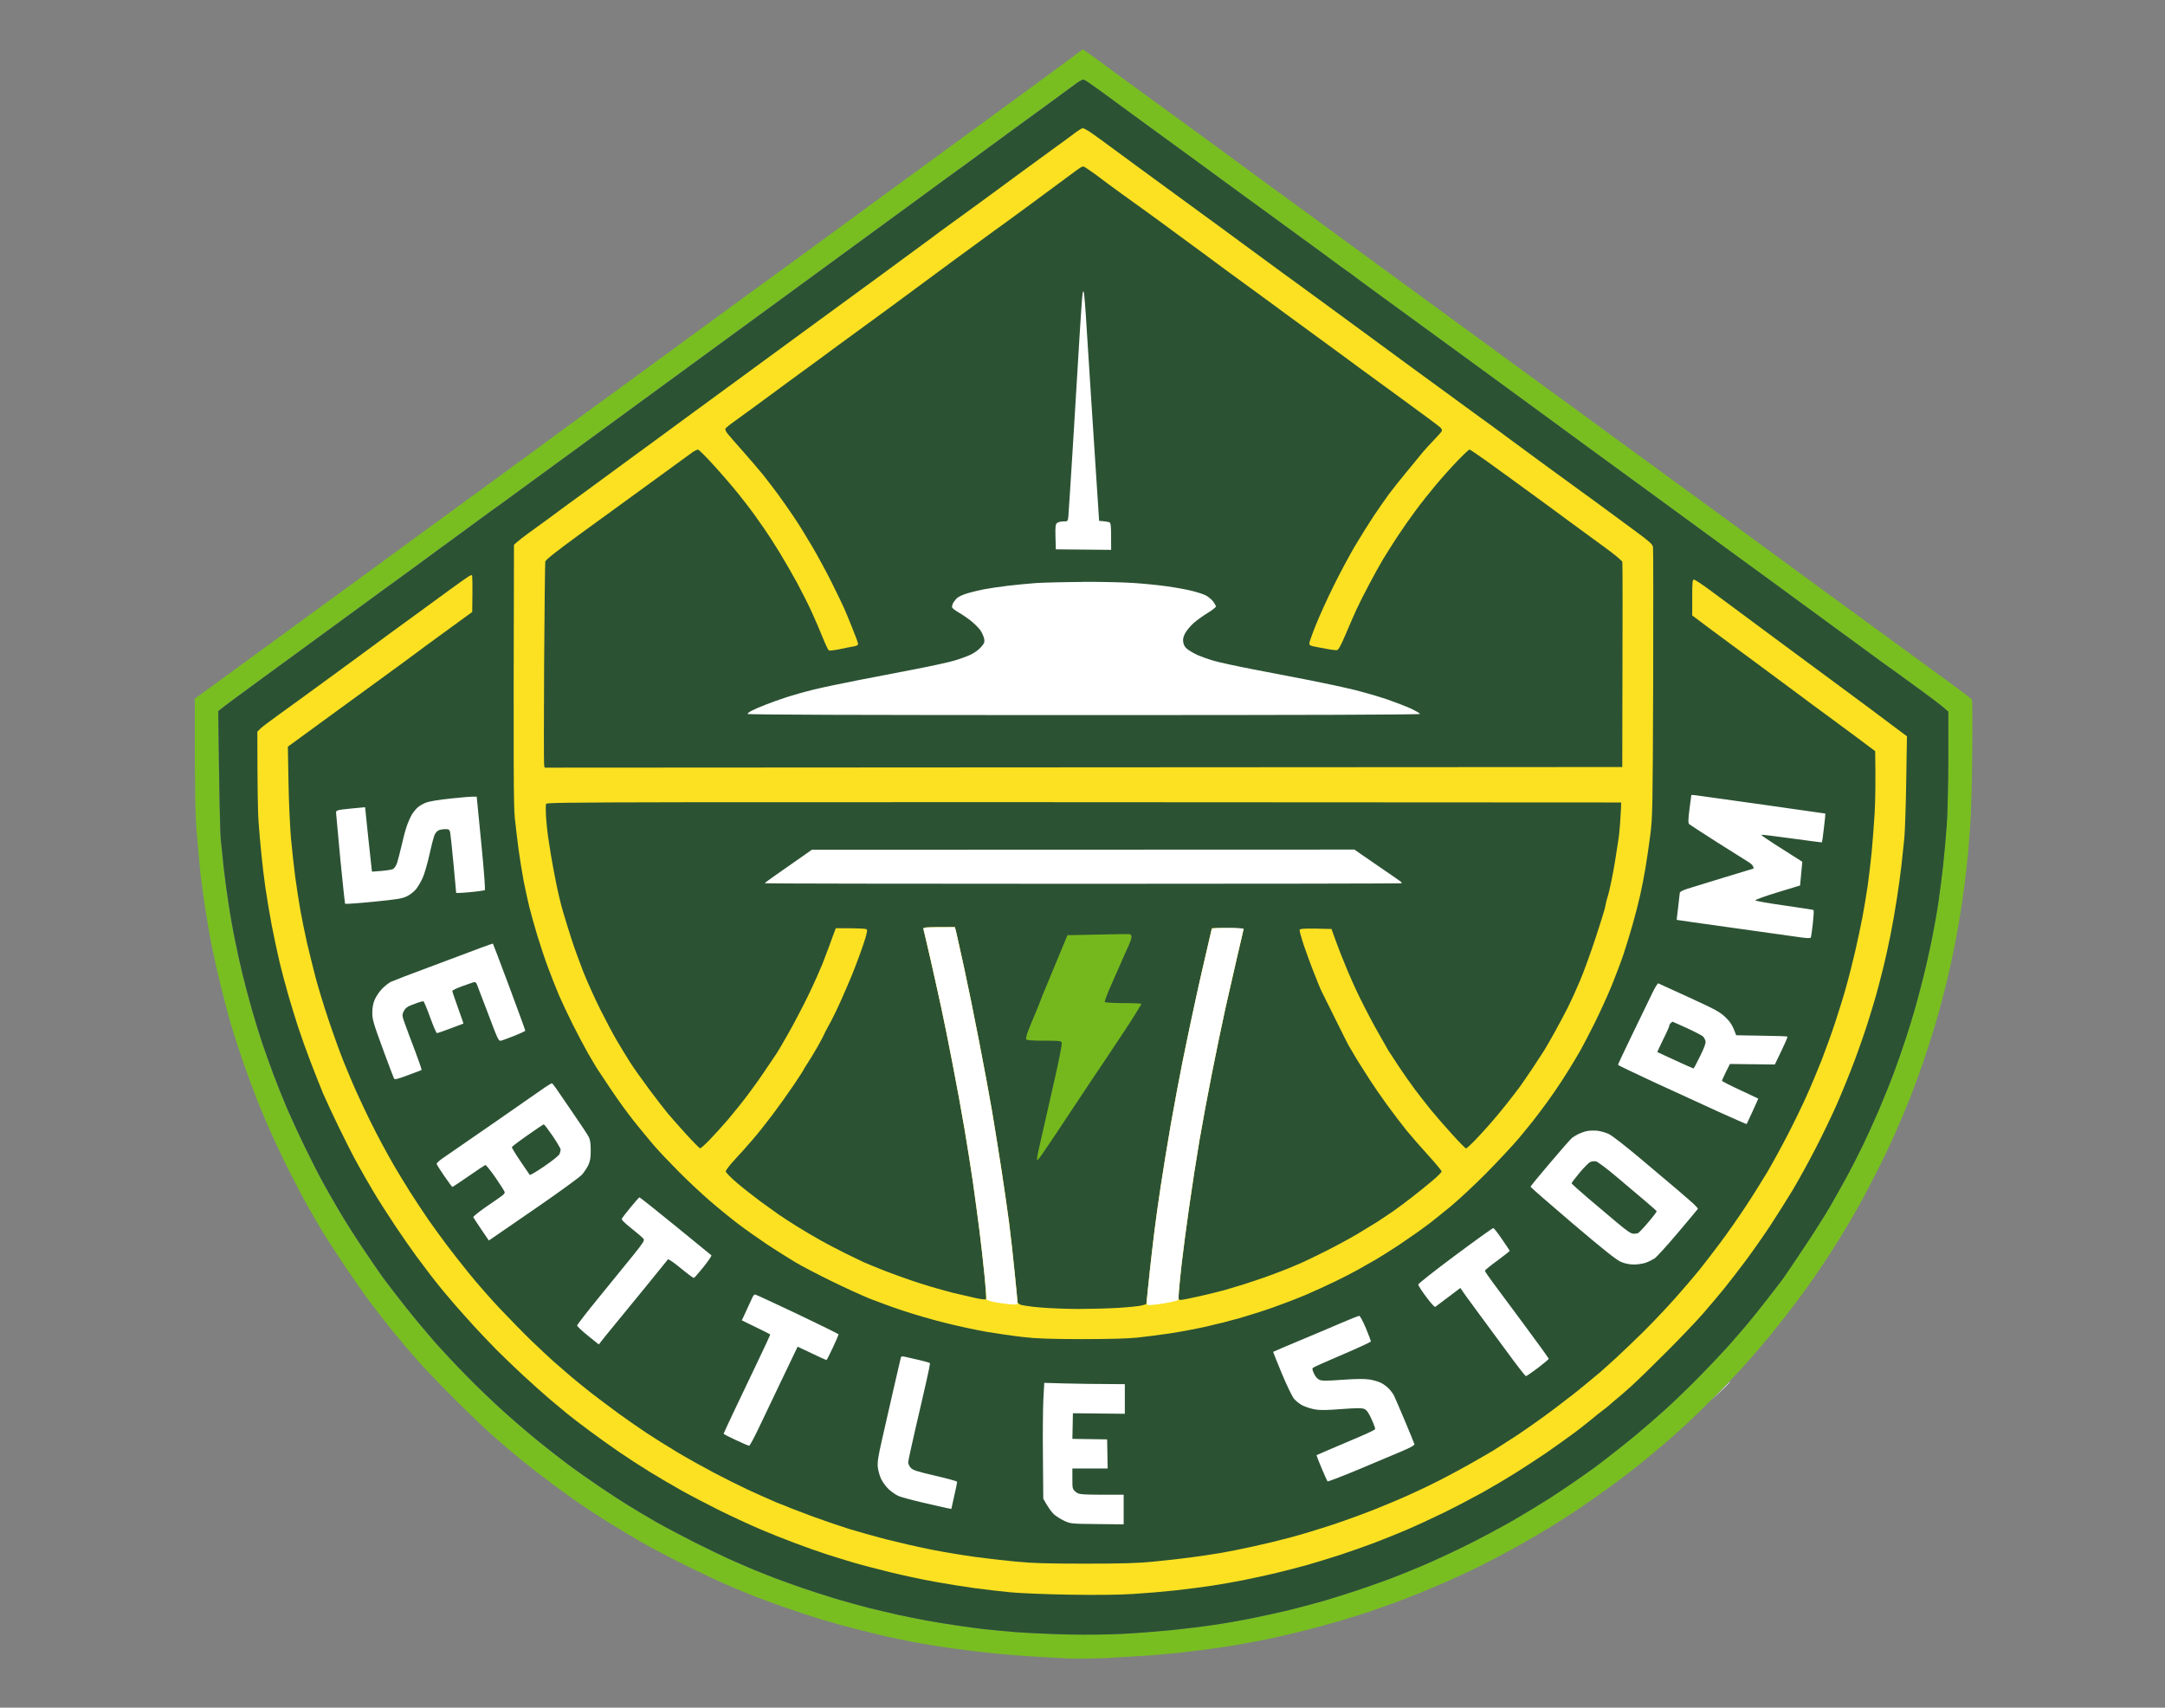 <svg
  
  
   viewBox="0 0 140.314 110.658"
   version="1.1000"
   id="svg1"
   xml:space="preserve"
   sodipodi:docname="group-team-logo-doc.svg"
   inkscape:version="1.4000.2 (2aeb623e1d, 2025-05-12)"
   xmlns:inkscape="http://www.inkscape.org/namespaces/inkscape"
   xmlns:sodipodi="http://sodipodi.sourceforge.net/DTD/sodipodi-0.dtd"
   xmlns="http://www.w3.org/2000/svg"
   xmlns:svg="http://www.w3.org/2000/svg"><rect x="0" y="0" width="140.314" height="110.658" fill="#808080" stroke="none"/><sodipodi:namedview
     id="namedview1"
     pagecolor="#ffffff"
     bordercolor="#000000"
     borderopacity="0.25"
     inkscape:showpageshadow="2"
     inkscape:pageopacity="0.0000"
     inkscape:pagecheckerboard="0"
     inkscape:deskcolor="#d1d1d1"
     inkscape:document-units="px"
     inkscape:zoom="0.2462"
     inkscape:cx="-787.9806"
     inkscape:cy="-87.3277"
     inkscape:window-width="1854"
     inkscape:window-height="1011"
     inkscape:window-x="0"
     inkscape:window-y="0"
     inkscape:window-maximized="1"
     inkscape:current-layer="layer1"><inkscape:page
       x="0"
       y="0"
      
      
       id="page179"
       margin="0"
       bleed="0" /></sodipodi:namedview><defs
     id="defs1" /><g
     inkscape:label="Layer 1"
     inkscape:groupmode="layer"
     id="layer1"
     transform="translate(-167.806)" /><g
     inkscape:groupmode="layer"
     id="layer3"
     inkscape:label="Layer 2"
     transform="translate(-167.806)"><g
       id="g185"
       transform="matrix(1.928,0,0,1.928,-158.777,-39.691)"><path
         d="m 205.786,22.253 c -0.019,0.003 -0.055,0.026 -0.083,0.054 -0.03,0.03 -1.238,0.917 -2.681,1.972 -1.443,1.055 -2.866,2.095 -3.162,2.31 -0.293,0.215 -0.663,0.484 -0.822,0.6 -0.158,0.117 -0.373,0.272 -0.478,0.35 -0.108,0.078 -0.496,0.365 -0.864,0.634 -0.368,0.272 -0.98,0.717 -1.36,0.995 -0.38,0.275 -1.464,1.07 -2.415,1.76 -0.947,0.693 -2.429,1.775 -3.293,2.409 -0.864,0.63 -1.856,1.354 -2.205,1.608 -0.347,0.254 -0.786,0.577 -0.974,0.718 -0.191,0.141 -1.028,0.753 -1.859,1.359 -0.834,0.607 -1.73,1.261 -1.993,1.455 -0.263,0.194 -1.151,0.843 -1.972,1.443 -0.822,0.598 -2.116,1.542 -2.875,2.098 -0.759,0.556 -1.7,1.243 -2.095,1.53 l -0.717,0.52 c -0.003,3.386 0.012,3.876 0.075,4.617 0.042,0.496 0.092,1.064 0.116,1.264 0.021,0.2 0.09,0.699 0.15,1.112 0.063,0.409 0.164,1.013 0.233,1.339 0.066,0.329 0.203,0.939 0.308,1.36 0.108,0.421 0.233,0.914 0.284,1.094 0.051,0.179 0.17,0.559 0.263,0.843 0.093,0.284 0.245,0.732 0.341,0.995 0.096,0.263 0.236,0.633 0.308,0.825 0.075,0.188 0.26,0.628 0.409,0.974 0.152,0.35 0.46,1.004 0.687,1.458 0.227,0.451 0.514,0.995 0.636,1.204 0.119,0.212 0.317,0.547 0.434,0.747 0.117,0.2 0.448,0.717 0.738,1.15 0.287,0.43 0.718,1.043 0.954,1.36 0.239,0.317 0.589,0.765 0.78,0.995 0.191,0.233 0.529,0.627 0.75,0.881 0.221,0.254 0.774,0.831 1.228,1.288 0.454,0.454 1.058,1.031 1.342,1.282 0.284,0.251 0.732,0.63 0.995,0.843 0.263,0.212 0.711,0.559 0.998,0.771 0.284,0.212 0.705,0.514 0.938,0.673 0.23,0.158 0.654,0.433 0.938,0.61 0.284,0.176 0.768,0.466 1.072,0.645 0.305,0.176 0.959,0.523 1.455,0.768 0.496,0.248 1.151,0.556 1.455,0.687 0.305,0.132 0.684,0.29 0.843,0.353 0.158,0.063 0.597,0.227 0.977,0.361 0.38,0.135 0.974,0.332 1.321,0.44 0.35,0.105 0.935,0.266 1.303,0.358 0.371,0.093 0.792,0.197 0.938,0.23 0.149,0.033 0.538,0.114 0.864,0.176 0.326,0.063 0.947,0.165 1.378,0.224 0.433,0.06 1.079,0.137 1.437,0.17 0.359,0.036 0.927,0.081 1.264,0.099 0.338,0.021 0.854,0.051 1.15,0.063 0.296,0.015 0.914,0.006 1.378,-0.018 0.466,-0.027 1.076,-0.063 1.363,-0.084 0.284,-0.021 0.678,-0.057 0.878,-0.078 0.2,-0.024 0.58,-0.066 0.846,-0.099 0.263,-0.03 0.789,-0.108 1.168,-0.17 0.377,-0.063 0.965,-0.176 1.3,-0.251 0.338,-0.072 0.846,-0.195 1.133,-0.269 0.284,-0.075 0.75,-0.2 1.034,-0.284 0.284,-0.081 0.741,-0.224 1.016,-0.317 0.272,-0.096 0.669,-0.233 0.878,-0.311 0.212,-0.078 0.601,-0.23 0.864,-0.335 0.263,-0.108 0.729,-0.308 1.034,-0.442 0.305,-0.138 0.78,-0.361 1.055,-0.499 0.272,-0.138 0.78,-0.407 1.129,-0.601 0.347,-0.194 0.84,-0.481 1.091,-0.633 0.254,-0.155 0.693,-0.436 0.977,-0.628 0.284,-0.191 0.741,-0.511 1.016,-0.712 0.275,-0.197 0.66,-0.49 0.861,-0.648 0.2,-0.158 0.52,-0.418 0.708,-0.577 0.191,-0.158 0.502,-0.424 0.69,-0.595 0.191,-0.17 0.355,-0.317 0.364,-0.329 0.012,-0.009 0.2,-0.192 0.418,-0.401 0.218,-0.212 0.604,-0.601 0.861,-0.864 0.254,-0.263 0.535,-0.556 0.619,-0.651 0.087,-0.093 0.326,-0.37 0.538,-0.613 0.209,-0.242 0.589,-0.708 0.843,-1.034 0.254,-0.326 0.592,-0.774 0.75,-0.995 0.158,-0.221 0.409,-0.583 0.556,-0.804 0.149,-0.221 0.388,-0.592 0.532,-0.825 0.143,-0.23 0.388,-0.645 0.547,-0.92 0.158,-0.272 0.464,-0.843 0.679,-1.264 0.215,-0.421 0.52,-1.058 0.678,-1.416 0.158,-0.359 0.385,-0.894 0.499,-1.187 0.117,-0.296 0.32,-0.849 0.448,-1.225 0.129,-0.38 0.311,-0.95 0.404,-1.264 0.093,-0.317 0.221,-0.783 0.284,-1.037 0.066,-0.251 0.176,-0.726 0.248,-1.052 0.072,-0.326 0.185,-0.905 0.248,-1.282 0.066,-0.38 0.152,-0.968 0.194,-1.303 0.042,-0.338 0.096,-0.822 0.12,-1.073 0.021,-0.254 0.057,-0.711 0.078,-1.016 0.024,-0.305 0.051,-1.348 0.06,-2.316 0.012,-0.971 0.006,-1.781 -0.012,-1.805 -0.018,-0.021 -0.167,-0.143 -0.338,-0.269 -0.167,-0.129 -0.616,-0.457 -0.995,-0.729 -0.38,-0.275 -1.064,-0.774 -1.518,-1.109 -0.457,-0.335 -1.07,-0.783 -1.363,-0.995 -0.29,-0.215 -0.927,-0.678 -1.411,-1.031 -0.484,-0.356 -1.001,-0.735 -1.15,-0.843 -0.146,-0.111 -0.998,-0.732 -1.889,-1.384 -0.89,-0.651 -1.934,-1.413 -2.319,-1.691 -0.383,-0.281 -0.807,-0.592 -0.945,-0.69 -0.138,-0.099 -0.508,-0.37 -0.825,-0.603 -0.314,-0.233 -0.684,-0.505 -0.822,-0.604 -0.138,-0.099 -0.389,-0.278 -0.556,-0.403 -0.17,-0.122 -0.756,-0.55 -1.303,-0.95 -0.547,-0.4 -1.452,-1.061 -2.011,-1.47 -0.559,-0.409 -1.413,-1.034 -1.898,-1.387 -0.484,-0.356 -1.139,-0.834 -1.455,-1.064 -0.317,-0.23 -0.887,-0.648 -1.27,-0.929 -0.383,-0.278 -1.037,-0.756 -1.455,-1.061 -0.418,-0.305 -0.95,-0.693 -1.183,-0.867 -0.23,-0.173 -1.195,-0.878 -2.146,-1.569 -0.947,-0.69 -1.826,-1.33 -1.951,-1.423 -0.129,-0.096 -0.416,-0.308 -0.643,-0.475 -0.227,-0.167 -0.427,-0.305 -0.442,-0.305 -0.001,0 -0.002,-1.8300e-4 -0.003,0 z m 0.026,1.009 c 0.003,8.3000e-5 0.005,3.0200e-4 0.007,8.6500e-4 0.033,0.006 0.308,0.194 0.613,0.418 0.305,0.224 0.968,0.711 1.476,1.082 0.505,0.371 1.204,0.878 1.551,1.129 0.347,0.254 0.795,0.58 0.995,0.729 0.2,0.146 0.556,0.403 0.786,0.574 0.233,0.167 0.645,0.469 0.92,0.67 0.272,0.2 0.706,0.517 0.957,0.699 0.254,0.182 0.657,0.478 0.903,0.66 0.242,0.179 0.526,0.389 0.63,0.46 0.105,0.072 0.218,0.152 0.248,0.179 0.033,0.024 0.137,0.102 0.23,0.173 0.096,0.072 0.55,0.403 1.013,0.741 0.46,0.335 1.357,0.989 1.993,1.452 0.633,0.463 1.638,1.195 2.227,1.626 0.589,0.43 1.273,0.932 1.518,1.112 0.245,0.179 0.588,0.433 0.765,0.561 0.176,0.126 1.13,0.825 2.122,1.548 0.989,0.723 1.954,1.431 2.146,1.569 0.188,0.141 0.457,0.335 0.591,0.433 0.138,0.099 0.694,0.502 1.234,0.899 0.538,0.395 1.605,1.175 2.367,1.733 0.762,0.559 1.476,1.079 1.584,1.159 0.111,0.078 0.293,0.212 0.409,0.293 0.117,0.084 0.523,0.38 0.899,0.654 0.38,0.278 0.735,0.547 0.882,0.69 v 1.56 c -0.003,0.858 -0.024,1.862 -0.051,2.232 -0.027,0.368 -0.081,0.98 -0.122,1.36 -0.042,0.38 -0.114,0.929 -0.156,1.225 -0.042,0.296 -0.138,0.837 -0.212,1.207 -0.072,0.368 -0.209,0.98 -0.305,1.36 -0.096,0.38 -0.224,0.869 -0.29,1.091 -0.063,0.221 -0.195,0.646 -0.29,0.938 -0.096,0.296 -0.275,0.813 -0.4,1.15 -0.126,0.338 -0.356,0.906 -0.508,1.264 -0.155,0.359 -0.389,0.875 -0.52,1.147 -0.132,0.275 -0.367,0.741 -0.526,1.034 -0.158,0.296 -0.437,0.789 -0.613,1.094 -0.179,0.305 -0.574,0.926 -0.878,1.378 -0.302,0.454 -0.604,0.902 -0.673,0.998 -0.069,0.096 -0.307,0.406 -0.529,0.69 -0.221,0.284 -0.529,0.669 -0.687,0.858 -0.158,0.188 -0.46,0.535 -0.666,0.768 -0.209,0.23 -0.639,0.684 -0.959,1.01 -0.317,0.323 -0.819,0.807 -1.115,1.076 -0.296,0.269 -0.756,0.666 -1.022,0.887 -0.266,0.218 -0.643,0.52 -0.834,0.666 -0.194,0.146 -0.398,0.305 -0.454,0.35 -0.057,0.045 -0.311,0.224 -0.565,0.403 -0.251,0.176 -0.708,0.484 -1.013,0.682 -0.308,0.197 -0.885,0.547 -1.285,0.777 -0.4,0.23 -1.091,0.595 -1.533,0.816 -0.442,0.218 -1.106,0.526 -1.474,0.682 -0.37,0.155 -0.843,0.349 -1.055,0.427 -0.209,0.081 -0.675,0.245 -1.034,0.367 -0.359,0.119 -0.894,0.29 -1.187,0.377 -0.296,0.084 -0.813,0.224 -1.15,0.308 -0.338,0.081 -0.914,0.209 -1.285,0.284 -0.368,0.075 -0.962,0.18 -1.321,0.23 -0.359,0.054 -0.995,0.132 -1.417,0.173 -0.421,0.042 -1.129,0.098 -1.572,0.122 -0.487,0.027 -1.225,0.036 -1.877,0.024 -0.592,-0.015 -1.401,-0.051 -1.802,-0.083 -0.4,-0.033 -0.873,-0.078 -1.052,-0.099 -0.179,-0.021 -0.568,-0.072 -0.864,-0.117 -0.293,-0.042 -0.768,-0.119 -1.052,-0.17 -0.284,-0.054 -0.718,-0.14 -0.96,-0.194 -0.242,-0.054 -0.681,-0.159 -0.977,-0.23 -0.293,-0.075 -0.81,-0.218 -1.148,-0.319 -0.338,-0.105 -0.837,-0.263 -1.112,-0.359 -0.275,-0.096 -0.687,-0.245 -0.92,-0.332 -0.23,-0.09 -0.586,-0.23 -0.786,-0.314 -0.2,-0.087 -0.535,-0.233 -0.747,-0.326 -0.209,-0.096 -0.736,-0.349 -1.169,-0.565 -0.43,-0.218 -1.016,-0.529 -1.303,-0.693 -0.284,-0.164 -0.696,-0.409 -0.917,-0.547 -0.221,-0.135 -0.661,-0.422 -0.977,-0.637 -0.317,-0.215 -0.774,-0.538 -1.016,-0.717 -0.242,-0.182 -0.684,-0.523 -0.98,-0.765 -0.299,-0.239 -0.834,-0.697 -1.189,-1.016 -0.356,-0.32 -0.915,-0.854 -1.241,-1.189 -0.329,-0.332 -0.794,-0.831 -1.04,-1.103 -0.242,-0.275 -0.69,-0.81 -0.995,-1.192 -0.302,-0.38 -0.66,-0.846 -0.798,-1.034 -0.135,-0.188 -0.448,-0.643 -0.693,-1.013 -0.248,-0.368 -0.586,-0.903 -0.753,-1.187 -0.17,-0.284 -0.421,-0.723 -0.559,-0.977 -0.14,-0.251 -0.415,-0.795 -0.616,-1.207 -0.2,-0.409 -0.469,-0.995 -0.601,-1.3 -0.132,-0.308 -0.338,-0.825 -0.46,-1.15 -0.119,-0.326 -0.29,-0.801 -0.377,-1.055 -0.084,-0.251 -0.242,-0.759 -0.347,-1.129 -0.105,-0.368 -0.251,-0.92 -0.323,-1.225 -0.075,-0.305 -0.185,-0.813 -0.248,-1.13 -0.066,-0.317 -0.161,-0.858 -0.212,-1.207 -0.054,-0.347 -0.125,-0.873 -0.158,-1.168 -0.033,-0.293 -0.078,-0.726 -0.099,-0.956 -0.024,-0.233 -0.051,-1.3 -0.087,-4.33 l 0.206,-0.162 c 0.117,-0.09 0.622,-0.466 1.129,-0.834 0.505,-0.371 1.091,-0.798 1.3,-0.95 0.212,-0.152 0.902,-0.657 1.533,-1.12 0.633,-0.463 1.255,-0.918 1.384,-1.013 0.129,-0.096 0.403,-0.293 0.607,-0.439 0.203,-0.149 0.487,-0.356 0.628,-0.46 0.14,-0.108 0.293,-0.218 0.341,-0.251 0.045,-0.03 0.481,-0.349 0.968,-0.708 0.49,-0.356 0.977,-0.714 1.085,-0.795 0.111,-0.078 0.296,-0.212 0.409,-0.293 0.117,-0.084 0.526,-0.382 0.906,-0.663 0.383,-0.278 1.168,-0.852 1.745,-1.273 0.577,-0.421 1.255,-0.917 1.506,-1.103 0.254,-0.185 0.855,-0.625 1.336,-0.977 0.481,-0.353 1.267,-0.926 1.742,-1.273 0.478,-0.35 1.291,-0.944 1.808,-1.321 0.517,-0.377 1.422,-1.04 2.011,-1.47 0.592,-0.43 1.605,-1.174 2.256,-1.649 0.651,-0.475 1.315,-0.959 1.473,-1.079 0.161,-0.117 0.493,-0.356 0.735,-0.532 0.242,-0.176 0.571,-0.415 0.729,-0.535 0.161,-0.117 0.505,-0.371 0.768,-0.562 0.26,-0.191 0.837,-0.61 1.279,-0.932 0.442,-0.323 0.882,-0.645 0.977,-0.717 0.09,-0.064 0.184,-0.116 0.223,-0.115 z"
         style="clip-rule:evenodd;display:inline;fill:#78be21;stroke-width:0.299;stroke-linejoin:round;stroke-miterlimit:2"
         id="path184" /><path
         d="m 206.435,51.747 -1.01,0.021 c -0.502,1.216 -0.699,1.691 -0.762,1.838 -0.063,0.146 -0.129,0.311 -0.146,0.365 -0.018,0.054 -0.096,0.242 -0.17,0.421 -0.078,0.179 -0.182,0.436 -0.236,0.574 -0.054,0.138 -0.087,0.272 -0.075,0.299 0.015,0.033 0.173,0.048 0.598,0.048 0.511,0 0.577,0.006 0.598,0.066 0.015,0.036 -0.072,0.499 -0.191,1.025 -0.117,0.526 -0.284,1.267 -0.373,1.647 -0.087,0.38 -0.182,0.792 -0.209,0.92 -0.03,0.126 -0.051,0.263 -0.054,0.305 0,0.069 0.006,0.072 0.048,0.015 0.027,-0.033 0.078,-0.102 0.114,-0.152 0.036,-0.051 0.242,-0.356 0.46,-0.678 0.215,-0.323 0.409,-0.613 0.43,-0.648 0.021,-0.033 0.263,-0.397 0.538,-0.81 0.275,-0.412 0.529,-0.795 0.568,-0.846 0.036,-0.054 0.359,-0.538 0.714,-1.073 0.356,-0.538 0.639,-0.992 0.63,-1.007 -0.009,-0.015 -0.284,-0.027 -0.61,-0.027 -0.359,0 -0.604,-0.018 -0.616,-0.039 -0.009,-0.021 0.054,-0.197 0.138,-0.395 0.087,-0.194 0.242,-0.553 0.35,-0.795 0.105,-0.242 0.242,-0.553 0.305,-0.687 0.066,-0.138 0.111,-0.284 0.105,-0.326 -0.009,-0.042 -0.042,-0.078 -0.072,-0.078 -0.033,-0.003 -0.511,0.006 -1.07,0.018 z"
         fill="#75b81d"
         id="path10-0"
         style="clip-rule:evenodd;display:inline;fill:#78be21;fill-opacity:1;fill-rule:nonzero;stroke-width:0.299;stroke-linejoin:round;stroke-miterlimit:2" /><path
         d="m 217.955,58.471 c 0.024,0.042 0.135,0.164 0.245,0.269 l 0.203,0.191 c -0.353,-0.386 -0.463,-0.508 -0.472,-0.517 -0.009,-0.012 0.003,0.015 0.024,0.057 z"
         fill="#75b81d"
         id="path15-6"
         style="clip-rule:evenodd;fill:#78be21;fill-opacity:1;fill-rule:nonzero;stroke-width:0.299;stroke-linejoin:round;stroke-miterlimit:2" /><path
         d="m 205.812,23.262 c -0.039,-0.001 -0.133,0.05 -0.223,0.115 -0.096,0.072 -0.535,0.394 -0.977,0.717 -0.442,0.323 -1.019,0.741 -1.279,0.932 -0.263,0.191 -0.606,0.445 -0.768,0.562 -0.158,0.119 -0.487,0.358 -0.729,0.535 -0.242,0.176 -0.574,0.416 -0.735,0.532 -0.158,0.119 -0.822,0.604 -1.473,1.079 -0.651,0.475 -1.665,1.219 -2.256,1.649 -0.589,0.43 -1.494,1.094 -2.011,1.47 -0.517,0.377 -1.33,0.971 -1.808,1.321 -0.475,0.347 -1.261,0.92 -1.742,1.273 -0.481,0.353 -1.082,0.792 -1.336,0.977 -0.251,0.185 -0.929,0.681 -1.506,1.103 -0.577,0.421 -1.363,0.995 -1.745,1.273 -0.38,0.281 -0.789,0.579 -0.906,0.663 -0.114,0.081 -0.299,0.215 -0.409,0.293 -0.108,0.081 -0.595,0.439 -1.085,0.795 -0.487,0.359 -0.923,0.678 -0.968,0.708 -0.048,0.033 -0.2,0.144 -0.341,0.251 -0.14,0.105 -0.424,0.311 -0.628,0.46 -0.203,0.146 -0.478,0.344 -0.607,0.439 -0.129,0.096 -0.75,0.55 -1.384,1.013 -0.63,0.463 -1.321,0.968 -1.533,1.12 -0.209,0.152 -0.795,0.58 -1.3,0.95 -0.508,0.368 -1.013,0.744 -1.129,0.834 l -0.206,0.162 c 0.036,3.03 0.063,4.097 0.087,4.33 0.021,0.23 0.066,0.663 0.099,0.956 0.033,0.296 0.104,0.822 0.158,1.168 0.051,0.35 0.146,0.89 0.212,1.207 0.063,0.317 0.173,0.825 0.248,1.13 0.072,0.305 0.218,0.858 0.323,1.225 0.105,0.371 0.263,0.878 0.347,1.129 0.087,0.254 0.257,0.729 0.377,1.055 0.122,0.326 0.329,0.842 0.46,1.15 0.132,0.305 0.401,0.891 0.601,1.3 0.2,0.412 0.475,0.956 0.616,1.207 0.138,0.254 0.389,0.693 0.559,0.977 0.167,0.284 0.505,0.819 0.753,1.187 0.245,0.371 0.559,0.825 0.693,1.013 0.138,0.188 0.496,0.654 0.798,1.034 0.305,0.383 0.753,0.917 0.995,1.192 0.245,0.272 0.711,0.771 1.04,1.103 0.326,0.335 0.885,0.869 1.241,1.189 0.356,0.32 0.89,0.777 1.189,1.016 0.296,0.242 0.738,0.583 0.98,0.765 0.242,0.179 0.699,0.502 1.016,0.717 0.317,0.215 0.756,0.502 0.977,0.637 0.221,0.138 0.633,0.382 0.917,0.547 0.287,0.164 0.873,0.475 1.303,0.693 0.433,0.215 0.96,0.469 1.169,0.565 0.212,0.093 0.547,0.239 0.747,0.326 0.2,0.084 0.556,0.224 0.786,0.314 0.233,0.087 0.645,0.236 0.92,0.332 0.275,0.096 0.774,0.254 1.112,0.359 0.338,0.102 0.855,0.245 1.148,0.319 0.296,0.072 0.735,0.177 0.977,0.23 0.242,0.054 0.676,0.14 0.96,0.194 0.284,0.051 0.759,0.129 1.052,0.17 0.296,0.045 0.684,0.096 0.864,0.117 0.179,0.021 0.652,0.066 1.052,0.099 0.4,0.033 1.21,0.069 1.802,0.083 0.651,0.012 1.39,0.003 1.877,-0.024 0.442,-0.024 1.15,-0.081 1.572,-0.122 0.421,-0.042 1.058,-0.119 1.417,-0.173 0.359,-0.051 0.953,-0.156 1.321,-0.23 0.37,-0.075 0.947,-0.203 1.285,-0.284 0.338,-0.084 0.854,-0.224 1.15,-0.308 0.293,-0.087 0.828,-0.257 1.187,-0.377 0.359,-0.122 0.825,-0.287 1.034,-0.367 0.212,-0.078 0.684,-0.272 1.055,-0.427 0.368,-0.155 1.031,-0.464 1.474,-0.682 0.442,-0.221 1.132,-0.586 1.533,-0.816 0.4,-0.23 0.977,-0.58 1.285,-0.777 0.305,-0.197 0.762,-0.505 1.013,-0.682 0.254,-0.179 0.508,-0.358 0.565,-0.403 0.057,-0.045 0.26,-0.203 0.454,-0.35 0.191,-0.146 0.568,-0.448 0.834,-0.666 0.266,-0.221 0.726,-0.619 1.022,-0.887 0.296,-0.269 0.798,-0.753 1.115,-1.076 0.32,-0.326 0.75,-0.78 0.959,-1.01 0.206,-0.233 0.508,-0.58 0.666,-0.768 0.158,-0.188 0.466,-0.574 0.687,-0.858 0.221,-0.284 0.46,-0.595 0.529,-0.69 0.069,-0.096 0.371,-0.544 0.673,-0.998 0.305,-0.451 0.699,-1.073 0.878,-1.378 0.176,-0.305 0.455,-0.798 0.613,-1.094 0.158,-0.293 0.394,-0.759 0.526,-1.034 0.132,-0.272 0.365,-0.789 0.52,-1.147 0.152,-0.359 0.383,-0.927 0.508,-1.264 0.126,-0.338 0.305,-0.854 0.4,-1.15 0.096,-0.293 0.227,-0.717 0.29,-0.938 0.066,-0.221 0.194,-0.711 0.29,-1.091 0.096,-0.38 0.233,-0.992 0.305,-1.36 0.075,-0.371 0.17,-0.911 0.212,-1.207 0.042,-0.296 0.114,-0.846 0.156,-1.225 0.042,-0.38 0.095,-0.992 0.122,-1.36 0.027,-0.371 0.048,-1.375 0.051,-2.232 v -1.56 c -0.146,-0.143 -0.502,-0.412 -0.882,-0.69 -0.377,-0.275 -0.783,-0.571 -0.899,-0.654 -0.117,-0.081 -0.299,-0.215 -0.409,-0.293 -0.108,-0.081 -0.822,-0.601 -1.584,-1.159 -0.762,-0.559 -1.829,-1.339 -2.367,-1.733 -0.541,-0.397 -1.097,-0.801 -1.234,-0.899 -0.135,-0.099 -0.403,-0.293 -0.591,-0.433 -0.191,-0.138 -1.157,-0.846 -2.146,-1.569 -0.992,-0.723 -1.946,-1.423 -2.122,-1.548 -0.176,-0.129 -0.52,-0.382 -0.765,-0.561 -0.245,-0.179 -0.929,-0.681 -1.518,-1.112 -0.589,-0.43 -1.593,-1.163 -2.227,-1.626 -0.636,-0.463 -1.533,-1.118 -1.993,-1.452 -0.463,-0.338 -0.918,-0.669 -1.013,-0.741 -0.093,-0.072 -0.197,-0.149 -0.23,-0.173 -0.03,-0.027 -0.143,-0.108 -0.248,-0.179 -0.105,-0.072 -0.388,-0.281 -0.63,-0.46 -0.245,-0.182 -0.648,-0.478 -0.903,-0.66 -0.251,-0.182 -0.685,-0.499 -0.957,-0.699 -0.275,-0.2 -0.687,-0.502 -0.92,-0.67 -0.23,-0.17 -0.586,-0.427 -0.786,-0.574 -0.2,-0.149 -0.648,-0.475 -0.995,-0.729 -0.347,-0.251 -1.046,-0.759 -1.551,-1.129 -0.508,-0.371 -1.171,-0.858 -1.476,-1.082 -0.305,-0.224 -0.58,-0.412 -0.613,-0.418 -0.002,-5.6300e-4 -0.004,-7.8200e-4 -0.007,-8.6500e-4 z"
         style="clip-rule:evenodd;display:inline;fill:#2c5234;stroke-width:0.299;stroke-linejoin:round;stroke-miterlimit:2"
         id="path185" /><path
         id="path3-5"
         style="clip-rule:evenodd;display:inline;fill:#fbe122;fill-opacity:1;fill-rule:nonzero;stroke-width:0.299;stroke-linejoin:round;stroke-miterlimit:2"
         d="m 205.78,24.897 c -0.03,0.003 -0.17,0.09 -0.305,0.195 -0.138,0.105 -0.406,0.302 -0.595,0.436 -0.191,0.138 -0.768,0.559 -1.285,0.938 -0.514,0.38 -1.237,0.911 -1.605,1.177 -0.368,0.269 -0.741,0.541 -0.831,0.603 -0.09,0.063 -0.272,0.198 -0.403,0.299 -0.135,0.102 -0.951,0.699 -1.814,1.333 -0.864,0.63 -1.778,1.297 -2.032,1.485 -0.251,0.185 -0.986,0.723 -1.628,1.192 -0.642,0.469 -1.393,1.019 -1.665,1.219 -0.275,0.2 -0.673,0.49 -0.882,0.645 -0.212,0.155 -0.624,0.461 -0.92,0.676 -0.296,0.218 -0.822,0.601 -1.168,0.855 -0.347,0.254 -1.028,0.753 -1.512,1.109 -0.487,0.353 -1.073,0.783 -1.303,0.956 -0.233,0.17 -0.541,0.395 -0.687,0.499 -0.143,0.105 -0.311,0.233 -0.371,0.287 l -0.107,0.096 c -0.021,7.692 -0.012,8.771 0.027,9.174 0.03,0.284 0.087,0.765 0.128,1.073 0.042,0.305 0.119,0.78 0.17,1.052 0.054,0.275 0.141,0.672 0.192,0.881 0.054,0.212 0.173,0.642 0.269,0.959 0.096,0.314 0.26,0.807 0.367,1.091 0.105,0.284 0.269,0.696 0.364,0.92 0.096,0.221 0.302,0.66 0.46,0.974 0.158,0.317 0.392,0.756 0.517,0.977 0.129,0.221 0.257,0.436 0.284,0.481 0.027,0.042 0.242,0.359 0.472,0.709 0.23,0.347 0.589,0.84 0.795,1.097 0.206,0.257 0.496,0.61 0.648,0.786 0.149,0.176 0.529,0.577 0.843,0.893 0.314,0.317 0.795,0.765 1.064,0.996 0.269,0.233 0.69,0.576 0.935,0.762 0.248,0.188 0.69,0.499 0.983,0.696 0.296,0.194 0.717,0.46 0.938,0.592 0.221,0.132 0.765,0.415 1.207,0.631 0.442,0.218 1.022,0.481 1.285,0.589 0.263,0.105 0.762,0.287 1.112,0.403 0.347,0.117 0.974,0.302 1.395,0.406 0.424,0.108 1.061,0.245 1.419,0.308 0.359,0.06 0.909,0.141 1.225,0.176 0.448,0.054 0.881,0.069 1.972,0.072 0.905,0 1.569,-0.018 1.88,-0.051 0.263,-0.027 0.762,-0.093 1.109,-0.143 0.35,-0.054 0.89,-0.156 1.207,-0.227 0.317,-0.072 0.816,-0.197 1.111,-0.281 0.296,-0.084 0.795,-0.242 1.112,-0.353 0.317,-0.111 0.816,-0.302 1.112,-0.427 0.293,-0.126 0.741,-0.329 0.995,-0.454 0.254,-0.122 0.589,-0.296 0.747,-0.383 0.158,-0.087 0.451,-0.254 0.651,-0.37 0.2,-0.119 0.535,-0.332 0.747,-0.472 0.209,-0.143 0.487,-0.332 0.613,-0.421 0.126,-0.09 0.335,-0.242 0.46,-0.338 0.126,-0.099 0.436,-0.347 0.69,-0.556 0.251,-0.209 0.777,-0.699 1.168,-1.091 0.389,-0.395 0.89,-0.93 1.114,-1.193 0.221,-0.263 0.532,-0.651 0.69,-0.864 0.161,-0.209 0.404,-0.547 0.538,-0.747 0.138,-0.2 0.344,-0.517 0.46,-0.709 0.117,-0.188 0.281,-0.463 0.367,-0.613 0.084,-0.146 0.299,-0.562 0.478,-0.917 0.179,-0.359 0.439,-0.93 0.577,-1.264 0.138,-0.338 0.32,-0.821 0.404,-1.072 0.084,-0.254 0.221,-0.702 0.305,-0.998 0.084,-0.293 0.197,-0.732 0.251,-0.977 0.054,-0.242 0.135,-0.655 0.179,-0.918 0.045,-0.263 0.117,-0.765 0.162,-1.111 0.075,-0.604 0.081,-0.834 0.096,-5.095 0.006,-2.453 0.006,-4.513 -0.006,-4.579 -0.018,-0.093 -0.119,-0.185 -0.55,-0.502 -0.29,-0.215 -0.864,-0.637 -1.279,-0.942 -0.412,-0.302 -1.189,-0.866 -1.724,-1.255 -0.532,-0.392 -1.121,-0.822 -1.306,-0.96 -0.182,-0.138 -0.44,-0.325 -0.571,-0.421 -0.129,-0.096 -0.308,-0.224 -0.397,-0.287 -0.09,-0.063 -0.454,-0.329 -0.81,-0.592 -0.356,-0.263 -0.708,-0.52 -0.786,-0.574 -0.075,-0.054 -0.49,-0.356 -0.917,-0.67 -0.43,-0.317 -1.058,-0.777 -1.396,-1.025 -0.335,-0.248 -0.929,-0.684 -1.321,-0.968 -0.389,-0.284 -0.834,-0.607 -0.986,-0.72 -0.152,-0.111 -0.326,-0.236 -0.383,-0.278 -0.057,-0.042 -0.412,-0.305 -0.795,-0.583 -0.38,-0.278 -0.95,-0.696 -1.264,-0.929 -0.317,-0.23 -1.049,-0.768 -1.629,-1.19 -0.58,-0.424 -1.132,-0.828 -1.225,-0.896 -0.096,-0.069 -0.442,-0.326 -0.768,-0.565 -0.326,-0.242 -0.688,-0.505 -0.804,-0.583 -0.117,-0.078 -0.236,-0.141 -0.269,-0.138 z m 0.018,1.287 c 0.015,-8.0300e-4 0.027,0.001 0.036,0.007 0.024,0.012 0.128,0.081 0.233,0.155 0.108,0.072 0.245,0.173 0.308,0.224 0.063,0.051 0.406,0.302 0.759,0.559 0.356,0.257 0.732,0.526 0.834,0.6 0.105,0.075 0.633,0.46 1.174,0.861 0.544,0.397 1.177,0.864 1.407,1.037 0.233,0.17 0.622,0.454 0.864,0.631 0.242,0.176 0.562,0.409 0.708,0.517 0.146,0.111 0.759,0.559 1.36,0.998 0.601,0.439 1.135,0.831 1.189,0.87 0.051,0.039 0.242,0.179 0.421,0.311 0.176,0.129 0.843,0.613 1.474,1.076 0.633,0.46 1.189,0.875 1.234,0.917 0.06,0.057 0.074,0.099 0.051,0.138 -0.018,0.033 -0.143,0.17 -0.275,0.308 -0.132,0.138 -0.293,0.311 -0.355,0.389 -0.066,0.078 -0.299,0.361 -0.52,0.633 -0.224,0.269 -0.502,0.619 -0.619,0.777 -0.117,0.158 -0.35,0.496 -0.52,0.747 -0.167,0.254 -0.454,0.711 -0.634,1.016 -0.179,0.305 -0.499,0.899 -0.706,1.321 -0.209,0.421 -0.478,1.013 -0.597,1.312 -0.122,0.302 -0.221,0.58 -0.221,0.625 0,0.06 0.039,0.081 0.203,0.111 0.111,0.021 0.305,0.057 0.43,0.081 0.126,0.024 0.26,0.039 0.299,0.033 0.048,-0.012 0.135,-0.167 0.281,-0.514 0.114,-0.272 0.281,-0.652 0.367,-0.843 0.087,-0.188 0.281,-0.577 0.434,-0.861 0.149,-0.284 0.356,-0.654 0.457,-0.825 0.102,-0.167 0.314,-0.505 0.472,-0.747 0.158,-0.242 0.433,-0.637 0.613,-0.879 0.179,-0.245 0.493,-0.639 0.693,-0.878 0.203,-0.242 0.532,-0.61 0.732,-0.816 0.199,-0.208 0.38,-0.377 0.403,-0.38 h 4.3000e-4 c 0.021,0.003 0.269,0.171 0.556,0.374 0.284,0.206 0.648,0.469 0.81,0.586 0.161,0.117 0.445,0.323 0.631,0.46 0.188,0.135 0.496,0.359 0.684,0.499 0.191,0.141 0.508,0.377 0.709,0.523 0.2,0.146 0.672,0.49 1.046,0.765 0.4,0.287 0.69,0.526 0.702,0.571 0.009,0.042 0.012,1.611 -0.003,6.894 l -36.224,0.021 -0.018,-0.086 c -0.012,-0.048 -0.009,-1.587 0,-3.419 0.012,-1.835 0.03,-3.371 0.039,-3.419 0.012,-0.063 0.35,-0.329 1.139,-0.906 0.616,-0.448 1.381,-1.004 1.698,-1.234 0.32,-0.23 0.897,-0.651 1.285,-0.935 0.386,-0.284 0.759,-0.556 0.828,-0.603 0.069,-0.048 0.152,-0.087 0.182,-0.087 0.033,0 0.281,0.248 0.55,0.547 0.272,0.299 0.64,0.726 0.816,0.948 0.179,0.221 0.409,0.523 0.517,0.672 0.105,0.146 0.269,0.38 0.364,0.517 0.096,0.135 0.311,0.472 0.481,0.747 0.167,0.272 0.436,0.738 0.598,1.034 0.158,0.293 0.385,0.741 0.499,0.995 0.117,0.254 0.284,0.639 0.371,0.861 0.09,0.221 0.179,0.416 0.206,0.427 0.024,0.015 0.188,-0.006 0.367,-0.042 0.179,-0.039 0.391,-0.081 0.469,-0.093 0.093,-0.015 0.146,-0.044 0.146,-0.08 0,-0.033 -0.086,-0.269 -0.191,-0.526 -0.102,-0.26 -0.233,-0.574 -0.29,-0.699 -0.057,-0.129 -0.245,-0.514 -0.418,-0.864 -0.173,-0.347 -0.469,-0.89 -0.654,-1.204 -0.185,-0.317 -0.457,-0.756 -0.607,-0.977 -0.149,-0.221 -0.392,-0.568 -0.538,-0.768 -0.149,-0.2 -0.38,-0.502 -0.514,-0.67 -0.138,-0.167 -0.43,-0.511 -0.654,-0.762 -0.224,-0.251 -0.454,-0.514 -0.511,-0.586 -0.06,-0.069 -0.096,-0.149 -0.087,-0.176 0.012,-0.024 0.096,-0.099 0.182,-0.162 0.09,-0.063 0.433,-0.311 0.762,-0.553 0.329,-0.245 0.87,-0.642 1.201,-0.884 0.329,-0.242 0.777,-0.568 0.989,-0.723 0.215,-0.158 0.511,-0.374 0.657,-0.484 0.149,-0.108 0.502,-0.367 0.786,-0.574 0.284,-0.209 0.759,-0.556 1.055,-0.771 0.293,-0.218 0.604,-0.445 0.687,-0.508 0.087,-0.066 0.711,-0.526 1.393,-1.028 0.681,-0.499 1.276,-0.935 1.324,-0.968 0.048,-0.03 0.541,-0.392 1.1,-0.801 0.556,-0.409 1.174,-0.867 1.375,-1.016 0.197,-0.149 0.394,-0.29 0.436,-0.314 0.026,-0.017 0.056,-0.026 0.08,-0.028 z m -20.542,13.729 c -0.018,0 -0.069,0.021 -0.114,0.048 -0.045,0.024 -0.32,0.221 -0.613,0.433 -0.29,0.212 -0.84,0.613 -1.219,0.89 -0.38,0.275 -0.75,0.547 -0.825,0.601 -0.072,0.057 -0.855,0.63 -1.736,1.276 -0.882,0.645 -1.805,1.318 -2.05,1.491 -0.245,0.176 -0.493,0.364 -0.553,0.421 l -0.105,0.105 c 0,1.901 0.018,2.701 0.038,3.006 0.021,0.305 0.066,0.816 0.099,1.129 0.03,0.317 0.09,0.816 0.134,1.112 0.042,0.296 0.135,0.855 0.209,1.246 0.075,0.389 0.197,0.959 0.269,1.264 0.075,0.305 0.203,0.795 0.29,1.091 0.084,0.296 0.233,0.777 0.329,1.073 0.096,0.296 0.287,0.831 0.424,1.186 0.138,0.359 0.326,0.834 0.418,1.055 0.096,0.221 0.335,0.738 0.535,1.147 0.2,0.412 0.475,0.956 0.616,1.207 0.138,0.254 0.386,0.684 0.55,0.959 0.161,0.272 0.493,0.789 0.732,1.148 0.242,0.359 0.559,0.816 0.708,1.016 0.149,0.2 0.371,0.493 0.49,0.651 0.122,0.158 0.302,0.382 0.398,0.499 0.099,0.114 0.281,0.329 0.406,0.478 0.129,0.146 0.412,0.466 0.633,0.709 0.221,0.239 0.559,0.595 0.747,0.786 0.188,0.191 0.595,0.58 0.899,0.864 0.308,0.284 0.72,0.654 0.92,0.822 0.2,0.167 0.46,0.383 0.574,0.478 0.117,0.096 0.445,0.35 0.729,0.559 0.284,0.212 0.732,0.532 0.995,0.712 0.263,0.182 0.729,0.484 1.034,0.672 0.308,0.188 0.798,0.478 1.094,0.642 0.293,0.164 0.872,0.466 1.282,0.67 0.412,0.203 1.007,0.478 1.324,0.613 0.314,0.135 0.858,0.353 1.204,0.481 0.35,0.132 0.822,0.299 1.055,0.373 0.233,0.075 0.636,0.2 0.899,0.278 0.263,0.078 0.816,0.221 1.228,0.323 0.409,0.102 1.091,0.248 1.512,0.323 0.421,0.075 1.025,0.173 1.342,0.215 0.314,0.042 0.849,0.105 1.187,0.138 0.35,0.033 1.216,0.069 2.011,0.081 0.884,0.015 1.668,0.006 2.128,-0.024 0.4,-0.024 1.037,-0.078 1.416,-0.12 0.38,-0.042 0.923,-0.113 1.207,-0.155 0.284,-0.042 0.777,-0.129 1.091,-0.192 0.317,-0.063 0.825,-0.173 1.129,-0.248 0.308,-0.072 0.771,-0.194 1.037,-0.269 0.263,-0.075 0.744,-0.224 1.073,-0.329 0.326,-0.108 0.84,-0.287 1.139,-0.401 0.302,-0.114 0.792,-0.311 1.091,-0.439 0.302,-0.129 0.876,-0.395 1.276,-0.589 0.4,-0.197 0.986,-0.505 1.303,-0.681 0.314,-0.176 0.789,-0.457 1.052,-0.622 0.263,-0.164 0.738,-0.472 1.055,-0.687 0.314,-0.218 0.762,-0.538 0.995,-0.711 0.233,-0.176 0.493,-0.383 0.58,-0.457 0.087,-0.075 0.233,-0.192 0.326,-0.26 0.093,-0.066 0.221,-0.17 0.284,-0.23 0.063,-0.057 0.167,-0.146 0.23,-0.194 0.063,-0.051 0.278,-0.239 0.478,-0.418 0.2,-0.182 0.735,-0.703 1.187,-1.157 0.454,-0.454 0.998,-1.025 1.207,-1.267 0.212,-0.242 0.532,-0.621 0.711,-0.843 0.179,-0.221 0.502,-0.637 0.712,-0.921 0.212,-0.284 0.577,-0.801 0.807,-1.147 0.23,-0.35 0.586,-0.915 0.792,-1.255 0.203,-0.344 0.55,-0.972 0.768,-1.399 0.221,-0.427 0.538,-1.085 0.705,-1.464 0.167,-0.38 0.433,-1.034 0.591,-1.455 0.158,-0.421 0.365,-1.016 0.46,-1.324 0.096,-0.305 0.218,-0.708 0.272,-0.899 0.054,-0.188 0.156,-0.586 0.23,-0.882 0.075,-0.293 0.185,-0.804 0.251,-1.129 0.066,-0.326 0.161,-0.87 0.212,-1.207 0.054,-0.335 0.123,-0.846 0.156,-1.129 0.03,-0.284 0.075,-0.705 0.099,-0.938 0.021,-0.23 0.051,-1.093 0.063,-1.915 l 0.024,-1.494 c -1.034,-0.777 -1.739,-1.3 -2.235,-1.665 -0.496,-0.368 -1.1,-0.813 -1.342,-0.992 -0.242,-0.179 -0.741,-0.55 -1.112,-0.822 -0.368,-0.275 -0.861,-0.64 -1.091,-0.81 -0.233,-0.173 -0.625,-0.463 -0.873,-0.645 -0.248,-0.182 -0.475,-0.332 -0.508,-0.332 -0.048,0 -0.057,0.092 -0.057,0.603 v 0.601 c 0.4,0.305 0.718,0.538 0.96,0.717 0.242,0.179 0.854,0.631 1.359,1.004 0.505,0.373 1.13,0.837 1.39,1.031 0.257,0.194 0.621,0.463 0.813,0.6 0.188,0.138 0.631,0.466 0.986,0.729 l 0.642,0.481 c 0.018,1.067 0.003,1.695 -0.018,2.086 -0.024,0.389 -0.069,0.974 -0.099,1.3 -0.033,0.329 -0.093,0.837 -0.134,1.133 -0.042,0.293 -0.123,0.768 -0.176,1.052 -0.054,0.284 -0.164,0.81 -0.248,1.168 -0.084,0.359 -0.218,0.893 -0.302,1.186 -0.081,0.296 -0.248,0.831 -0.367,1.19 -0.117,0.359 -0.323,0.926 -0.454,1.264 -0.135,0.338 -0.355,0.87 -0.499,1.187 -0.14,0.317 -0.424,0.902 -0.631,1.303 -0.206,0.4 -0.517,0.968 -0.69,1.264 -0.176,0.296 -0.511,0.831 -0.747,1.187 -0.236,0.359 -0.616,0.902 -0.846,1.207 -0.227,0.305 -0.547,0.72 -0.708,0.92 -0.161,0.2 -0.523,0.622 -0.804,0.938 -0.281,0.317 -0.753,0.816 -1.052,1.112 -0.299,0.293 -0.72,0.699 -0.938,0.899 -0.218,0.2 -0.448,0.406 -0.511,0.46 -0.063,0.051 -0.299,0.248 -0.523,0.434 -0.221,0.188 -0.7,0.559 -1.058,0.828 -0.356,0.269 -0.899,0.651 -1.204,0.855 -0.308,0.2 -0.687,0.445 -0.843,0.541 -0.158,0.093 -0.529,0.308 -0.825,0.475 -0.296,0.164 -0.726,0.397 -0.959,0.514 -0.23,0.119 -0.654,0.323 -0.938,0.451 -0.284,0.132 -0.819,0.358 -1.187,0.505 -0.37,0.149 -1.025,0.389 -1.455,0.532 -0.433,0.143 -1.079,0.341 -1.437,0.436 -0.359,0.096 -0.926,0.233 -1.264,0.305 -0.338,0.075 -0.813,0.17 -1.055,0.212 -0.242,0.042 -0.699,0.11 -1.013,0.152 -0.317,0.042 -0.888,0.108 -1.267,0.143 -0.535,0.054 -1.048,0.069 -2.316,0.069 -1.267,0 -1.781,-0.015 -2.319,-0.069 -0.38,-0.036 -1.007,-0.11 -1.399,-0.161 -0.389,-0.054 -1.052,-0.164 -1.473,-0.248 -0.421,-0.084 -1.093,-0.239 -1.494,-0.341 -0.4,-0.105 -0.954,-0.26 -1.228,-0.344 -0.272,-0.084 -0.825,-0.272 -1.225,-0.418 -0.4,-0.146 -0.959,-0.365 -1.246,-0.484 -0.284,-0.122 -0.723,-0.317 -0.974,-0.436 -0.254,-0.119 -0.747,-0.364 -1.094,-0.547 -0.347,-0.182 -0.9,-0.49 -1.225,-0.684 -0.326,-0.194 -0.792,-0.487 -1.034,-0.646 -0.242,-0.161 -0.666,-0.454 -0.938,-0.651 -0.275,-0.2 -0.688,-0.511 -0.921,-0.69 -0.233,-0.182 -0.55,-0.439 -0.708,-0.574 -0.158,-0.135 -0.418,-0.359 -0.577,-0.499 -0.155,-0.141 -0.49,-0.451 -0.741,-0.693 -0.251,-0.242 -0.723,-0.726 -1.055,-1.075 -0.329,-0.347 -0.804,-0.89 -1.058,-1.207 -0.254,-0.314 -0.592,-0.744 -0.75,-0.957 -0.158,-0.209 -0.427,-0.58 -0.598,-0.822 -0.167,-0.242 -0.451,-0.672 -0.633,-0.959 -0.179,-0.284 -0.419,-0.681 -0.535,-0.879 -0.114,-0.2 -0.293,-0.52 -0.394,-0.711 -0.102,-0.188 -0.281,-0.532 -0.395,-0.765 -0.117,-0.233 -0.311,-0.645 -0.436,-0.92 -0.126,-0.272 -0.338,-0.774 -0.472,-1.109 -0.135,-0.338 -0.364,-0.977 -0.511,-1.419 -0.149,-0.442 -0.337,-1.061 -0.421,-1.378 -0.084,-0.317 -0.212,-0.843 -0.29,-1.168 -0.075,-0.326 -0.176,-0.837 -0.23,-1.129 -0.051,-0.296 -0.129,-0.804 -0.173,-1.129 -0.042,-0.329 -0.105,-0.897 -0.138,-1.264 -0.033,-0.371 -0.072,-1.213 -0.084,-1.879 l -0.021,-1.204 c 1.3,-0.947 1.787,-1.303 1.924,-1.404 0.138,-0.099 0.69,-0.502 1.228,-0.894 0.535,-0.392 1.046,-0.762 1.129,-0.828 0.084,-0.066 0.55,-0.406 1.034,-0.759 l 0.882,-0.642 c 0.015,-0.959 0.006,-1.237 -0.009,-1.237 z m 38.628,7.641 -0.003,0.17 c -0.003,0.096 -0.018,0.347 -0.033,0.556 -0.015,0.212 -0.042,0.469 -0.063,0.577 -0.018,0.105 -0.042,0.26 -0.054,0.344 -0.012,0.084 -0.039,0.257 -0.06,0.383 -0.018,0.126 -0.072,0.403 -0.114,0.613 -0.042,0.212 -0.096,0.436 -0.117,0.499 -0.021,0.063 -0.045,0.15 -0.054,0.192 -0.009,0.042 -0.033,0.155 -0.054,0.248 -0.024,0.096 -0.17,0.562 -0.326,1.034 -0.158,0.475 -0.38,1.087 -0.496,1.359 -0.114,0.275 -0.299,0.681 -0.409,0.903 -0.111,0.221 -0.314,0.6 -0.448,0.843 -0.135,0.242 -0.299,0.526 -0.364,0.631 -0.066,0.105 -0.242,0.374 -0.389,0.595 -0.146,0.221 -0.338,0.496 -0.421,0.613 -0.087,0.117 -0.284,0.374 -0.442,0.574 -0.158,0.2 -0.415,0.511 -0.574,0.69 -0.158,0.179 -0.392,0.433 -0.52,0.565 -0.129,0.132 -0.251,0.242 -0.272,0.242 -0.021,0 -0.23,-0.212 -0.463,-0.469 -0.236,-0.26 -0.556,-0.628 -0.711,-0.816 -0.155,-0.191 -0.403,-0.508 -0.553,-0.708 -0.149,-0.2 -0.392,-0.547 -0.538,-0.768 -0.146,-0.221 -0.305,-0.463 -0.35,-0.535 -0.045,-0.075 -0.245,-0.427 -0.445,-0.786 -0.197,-0.359 -0.49,-0.927 -0.645,-1.264 -0.158,-0.338 -0.38,-0.864 -0.499,-1.168 -0.117,-0.305 -0.236,-0.625 -0.319,-0.861 l -0.523,-0.012 c -0.392,-0.006 -0.532,0.003 -0.547,0.039 -0.012,0.027 0.057,0.272 0.149,0.547 0.096,0.275 0.224,0.628 0.287,0.786 0.063,0.158 0.149,0.376 0.194,0.487 0.045,0.111 0.096,0.233 0.117,0.269 0.018,0.036 0.218,0.436 0.442,0.89 0.224,0.451 0.427,0.858 0.451,0.899 0.027,0.045 0.096,0.164 0.159,0.269 0.06,0.105 0.164,0.278 0.233,0.383 0.066,0.105 0.215,0.338 0.329,0.517 0.114,0.179 0.371,0.553 0.571,0.828 0.2,0.275 0.496,0.663 0.657,0.864 0.161,0.197 0.493,0.577 0.738,0.846 0.245,0.269 0.445,0.511 0.445,0.538 0,0.027 -0.131,0.161 -0.296,0.299 -0.164,0.141 -0.472,0.389 -0.687,0.556 -0.212,0.167 -0.511,0.389 -0.666,0.496 -0.152,0.105 -0.382,0.257 -0.511,0.341 -0.129,0.081 -0.433,0.266 -0.675,0.412 -0.242,0.143 -0.726,0.406 -1.073,0.58 -0.347,0.173 -0.717,0.352 -0.825,0.397 -0.105,0.045 -0.302,0.129 -0.44,0.185 -0.138,0.057 -0.439,0.171 -0.669,0.254 -0.233,0.084 -0.604,0.209 -0.825,0.278 -0.221,0.069 -0.505,0.155 -0.634,0.191 -0.126,0.036 -0.487,0.122 -0.804,0.197 -0.317,0.072 -0.612,0.131 -0.66,0.131 -0.084,0 -0.087,-0.009 -0.066,-0.278 0.009,-0.152 0.054,-0.589 0.096,-0.966 0.045,-0.38 0.155,-1.234 0.251,-1.897 0.093,-0.663 0.248,-1.656 0.341,-2.203 0.093,-0.547 0.284,-1.575 0.424,-2.28 0.138,-0.705 0.347,-1.698 0.457,-2.203 0.114,-0.505 0.296,-1.297 0.403,-1.763 0.111,-0.463 0.2,-0.858 0.203,-0.876 0.003,-0.018 -0.233,-0.033 -1.067,-0.03 l -0.179,0.78 c -0.102,0.427 -0.245,1.064 -0.319,1.411 -0.078,0.347 -0.183,0.831 -0.233,1.073 -0.054,0.242 -0.173,0.819 -0.266,1.282 -0.093,0.463 -0.266,1.387 -0.383,2.05 -0.114,0.663 -0.269,1.602 -0.341,2.089 -0.075,0.484 -0.167,1.157 -0.209,1.494 -0.042,0.335 -0.113,0.947 -0.158,1.359 -0.045,0.409 -0.087,0.825 -0.096,0.918 -0.009,0.094 -0.02,0.174 -0.026,0.182 h -4.4000e-4 c -0.006,0.006 -0.078,0.027 -0.164,0.048 -0.084,0.021 -0.436,0.057 -0.783,0.078 -0.35,0.021 -0.953,0.036 -1.342,0.036 -0.392,0 -0.968,-0.024 -1.285,-0.051 -0.314,-0.027 -0.613,-0.072 -0.66,-0.096 -0.048,-0.024 -0.086,-0.057 -0.086,-0.072 0,-0.015 -0.042,-0.46 -0.096,-0.986 -0.051,-0.526 -0.137,-1.294 -0.191,-1.706 -0.054,-0.409 -0.167,-1.195 -0.251,-1.742 -0.084,-0.547 -0.23,-1.452 -0.323,-2.011 -0.096,-0.559 -0.296,-1.635 -0.446,-2.394 -0.146,-0.759 -0.37,-1.853 -0.496,-2.432 -0.126,-0.58 -0.245,-1.118 -0.305,-1.342 h -0.535 c -0.493,0 -0.535,0.006 -0.52,0.069 0.009,0.036 0.113,0.49 0.233,1.004 0.117,0.517 0.281,1.249 0.362,1.628 0.084,0.38 0.254,1.234 0.383,1.898 0.129,0.663 0.311,1.653 0.403,2.203 0.093,0.547 0.221,1.356 0.284,1.799 0.063,0.442 0.158,1.151 0.212,1.572 0.054,0.421 0.132,1.111 0.173,1.533 0.042,0.421 0.062,0.78 0.048,0.798 -0.015,0.018 -0.164,0.003 -0.335,-0.036 -0.167,-0.036 -0.511,-0.117 -0.765,-0.176 -0.254,-0.063 -0.735,-0.2 -1.073,-0.308 -0.338,-0.105 -0.887,-0.302 -1.225,-0.433 -0.338,-0.135 -0.666,-0.266 -0.729,-0.299 -0.063,-0.03 -0.32,-0.155 -0.574,-0.278 -0.254,-0.126 -0.634,-0.323 -0.843,-0.44 -0.212,-0.117 -0.574,-0.332 -0.804,-0.475 -0.233,-0.146 -0.508,-0.323 -0.613,-0.397 -0.108,-0.075 -0.382,-0.275 -0.616,-0.443 -0.23,-0.17 -0.589,-0.451 -0.795,-0.627 -0.203,-0.173 -0.373,-0.347 -0.373,-0.383 0,-0.039 0.134,-0.215 0.302,-0.395 0.167,-0.179 0.436,-0.478 0.598,-0.669 0.164,-0.188 0.466,-0.568 0.672,-0.843 0.206,-0.275 0.523,-0.717 0.705,-0.986 0.179,-0.269 0.329,-0.496 0.329,-0.508 0,-0.009 0.066,-0.117 0.146,-0.239 0.081,-0.122 0.236,-0.379 0.347,-0.574 0.107,-0.194 0.197,-0.364 0.197,-0.373 0,-0.012 0.084,-0.171 0.185,-0.356 0.102,-0.182 0.281,-0.55 0.397,-0.813 0.117,-0.263 0.272,-0.625 0.347,-0.804 0.075,-0.179 0.203,-0.517 0.287,-0.747 0.084,-0.233 0.17,-0.49 0.194,-0.577 0.024,-0.084 0.045,-0.182 0.045,-0.218 0,-0.063 -0.051,-0.069 -1.052,-0.072 l -0.084,0.221 c -0.045,0.122 -0.116,0.317 -0.158,0.434 -0.042,0.117 -0.138,0.368 -0.212,0.556 -0.075,0.188 -0.278,0.645 -0.457,1.016 -0.176,0.368 -0.484,0.953 -0.681,1.303 -0.197,0.347 -0.374,0.649 -0.392,0.67 -0.015,0.021 -0.162,0.236 -0.323,0.478 -0.158,0.242 -0.439,0.64 -0.622,0.882 -0.179,0.242 -0.49,0.63 -0.687,0.861 -0.2,0.233 -0.484,0.547 -0.633,0.699 -0.149,0.155 -0.29,0.278 -0.311,0.278 -0.021,0 -0.23,-0.209 -0.466,-0.469 -0.233,-0.257 -0.511,-0.571 -0.619,-0.699 -0.105,-0.126 -0.386,-0.49 -0.625,-0.81 -0.239,-0.32 -0.532,-0.735 -0.651,-0.921 -0.119,-0.185 -0.32,-0.52 -0.451,-0.741 -0.129,-0.221 -0.379,-0.694 -0.558,-1.052 -0.179,-0.359 -0.427,-0.914 -0.556,-1.234 -0.126,-0.323 -0.308,-0.822 -0.401,-1.112 -0.093,-0.29 -0.224,-0.708 -0.287,-0.929 -0.066,-0.221 -0.168,-0.651 -0.23,-0.959 -0.06,-0.305 -0.137,-0.717 -0.17,-0.917 -0.033,-0.2 -0.078,-0.493 -0.102,-0.651 -0.024,-0.158 -0.051,-0.452 -0.066,-0.652 -0.012,-0.2 -0.012,-0.394 0.003,-0.43 h 4.3000e-4 c 0.024,-0.066 0.908,-0.069 36.135,-0.048 z" /><path
         id="path5-2"
         style="clip-rule:evenodd;display:inline;fill:#ffffff;fill-rule:nonzero;stroke-width:0.299;stroke-linejoin:round;stroke-miterlimit:2"
         d="m 205.803,30.379 -4.3000e-4,4.3200e-4 h -4.3000e-4 l -4.4000e-4,4.3300e-4 c -0.012,0.008 -0.022,0.077 -0.036,0.221 -0.012,0.158 -0.051,0.694 -0.081,1.19 -0.03,0.496 -0.126,2.047 -0.209,3.449 -0.087,1.399 -0.164,2.618 -0.173,2.707 -0.018,0.161 -0.021,0.165 -0.164,0.165 -0.078,0 -0.173,0.021 -0.209,0.048 -0.06,0.042 -0.069,0.102 -0.06,0.469 l 0.012,0.421 1.859,0.018 c 0,-0.905 -0.003,-0.917 -0.087,-0.935 -0.048,-0.012 -0.137,-0.024 -0.2,-0.03 l -0.117,-0.009 c -0.099,-1.485 -0.137,-2.08 -0.149,-2.28 -0.012,-0.2 -0.066,-1.01 -0.117,-1.802 -0.051,-0.789 -0.122,-1.9 -0.158,-2.468 -0.033,-0.571 -0.075,-1.079 -0.09,-1.133 -0.006,-0.018 -0.012,-0.028 -0.016,-0.031 l -4.3000e-4,-4.3200e-4 h -4.3000e-4 -4.3000e-4 -4.3000e-4 -4.4000e-4 z m -0.041,9.767 c -0.592,0.003 -1.279,0.021 -1.533,0.036 -0.254,0.018 -0.684,0.06 -0.959,0.092 -0.272,0.033 -0.633,0.086 -0.804,0.119 -0.167,0.033 -0.418,0.093 -0.556,0.134 -0.138,0.042 -0.284,0.108 -0.326,0.143 -0.045,0.033 -0.111,0.111 -0.146,0.167 -0.033,0.06 -0.053,0.132 -0.044,0.165 0.012,0.03 0.11,0.108 0.221,0.17 0.111,0.063 0.296,0.188 0.412,0.281 0.117,0.093 0.257,0.233 0.317,0.316 0.057,0.084 0.113,0.212 0.128,0.284 0.021,0.117 0.006,0.155 -0.11,0.287 -0.078,0.09 -0.227,0.197 -0.359,0.257 -0.126,0.057 -0.373,0.147 -0.553,0.198 -0.176,0.051 -0.729,0.173 -1.225,0.269 -0.493,0.096 -1.357,0.263 -1.916,0.37 -0.559,0.108 -1.255,0.254 -1.551,0.326 -0.296,0.072 -0.717,0.191 -0.938,0.263 -0.221,0.072 -0.541,0.185 -0.708,0.254 -0.17,0.066 -0.374,0.155 -0.451,0.194 -0.078,0.042 -0.143,0.09 -0.143,0.111 0,0.027 3.792,0.039 11.302,0.039 7.51,0 11.302,-0.012 11.302,-0.039 v -4.3300e-4 c -5e-5,-5.1100e-4 -2.4000e-4,-0.001 -4.3000e-4,-0.002 -1.3000e-4,-3.8100e-4 -2.4000e-4,-8.8900e-4 -4.3000e-4,-0.001 -0.012,-0.025 -0.141,-0.099 -0.295,-0.173 -0.164,-0.075 -0.523,-0.212 -0.795,-0.308 -0.275,-0.093 -0.774,-0.239 -1.112,-0.323 -0.338,-0.084 -1.01,-0.227 -1.494,-0.323 -0.484,-0.093 -1.33,-0.254 -1.877,-0.362 -0.55,-0.105 -1.153,-0.236 -1.342,-0.29 -0.191,-0.054 -0.439,-0.143 -0.556,-0.194 -0.117,-0.054 -0.266,-0.14 -0.335,-0.191 -0.087,-0.066 -0.132,-0.134 -0.15,-0.236 -0.018,-0.111 -0.003,-0.182 0.066,-0.314 0.051,-0.093 0.179,-0.245 0.284,-0.338 0.105,-0.093 0.317,-0.245 0.469,-0.338 0.152,-0.093 0.278,-0.191 0.278,-0.218 0,-0.027 -0.045,-0.105 -0.096,-0.173 -0.054,-0.066 -0.161,-0.156 -0.239,-0.198 -0.078,-0.039 -0.281,-0.107 -0.451,-0.149 -0.167,-0.045 -0.547,-0.114 -0.843,-0.156 -0.293,-0.042 -0.819,-0.095 -1.168,-0.116 -0.347,-0.024 -1.115,-0.039 -1.704,-0.036 z m 20.496,7.16 c -0.006,2.7600e-4 -0.011,0.001 -0.013,0.002 l -4.4000e-4,4.3200e-4 h -4.3000e-4 v 4.3200e-4 c -0.003,0.009 -0.03,0.221 -0.063,0.475 -0.045,0.362 -0.045,0.469 -0.009,0.502 0.027,0.024 0.454,0.302 0.948,0.616 0.496,0.314 0.962,0.607 1.034,0.651 0.075,0.042 0.149,0.11 0.164,0.149 0.013,0.035 0.022,0.068 0.019,0.076 l -4.3000e-4,4.3300e-4 v 4.3200e-4 h -4.3000e-4 v 4.3200e-4 h -4.4000e-4 c -0.003,0 -0.448,0.137 -0.986,0.299 -0.538,0.164 -1.094,0.335 -1.237,0.38 -0.159,0.052 -0.251,0.099 -0.257,0.137 -1.8000e-4,0.001 -4.4000e-4,0.002 -4.4000e-4,0.004 -0.003,0.03 -0.027,0.248 -0.054,0.478 -0.03,0.233 -0.051,0.424 -0.048,0.427 0.003,0.003 0.884,0.129 1.96,0.278 1.076,0.149 2.083,0.293 2.241,0.314 0.179,0.024 0.293,0.027 0.305,0.003 0.012,-0.021 0.042,-0.233 0.069,-0.472 0.026,-0.235 0.038,-0.437 0.024,-0.454 -0.012,-0.009 -0.455,-0.078 -0.983,-0.153 -0.529,-0.075 -0.965,-0.152 -0.974,-0.173 v -4.3200e-4 -4.3300e-4 l 4.4000e-4,-4.3200e-4 v -4.3200e-4 -4.3200e-4 l 4.3000e-4,-4.3300e-4 c 0.019,-0.027 0.344,-0.143 0.744,-0.266 l 0.759,-0.23 0.075,-0.798 c -0.386,-0.245 -0.699,-0.445 -0.945,-0.601 -0.234,-0.151 -0.424,-0.28 -0.433,-0.303 v -4.3200e-4 c -3e-5,-1.5300e-4 0,-7.2700e-4 0,-8.6500e-4 v -4.3200e-4 -4.3200e-4 h 4.3000e-4 c 0.006,-0.009 0.466,0.045 1.022,0.123 0.553,0.075 1.013,0.137 1.016,0.131 0.006,-0.003 0.036,-0.221 0.066,-0.484 0.033,-0.263 0.053,-0.481 0.048,-0.484 -0.003,-0.003 -0.947,-0.138 -2.095,-0.299 -1.147,-0.161 -2.158,-0.301 -2.244,-0.313 -0.067,-0.009 -0.124,-0.013 -0.15,-0.012 z m -40.844,0.057 c -0.146,-0.009 -0.49,0.021 -0.858,0.06 -0.392,0.039 -0.744,0.099 -0.843,0.138 -0.096,0.036 -0.224,0.111 -0.284,0.164 -0.06,0.054 -0.153,0.167 -0.201,0.251 -0.048,0.084 -0.125,0.257 -0.167,0.383 -0.045,0.126 -0.122,0.418 -0.173,0.651 -0.054,0.23 -0.122,0.493 -0.152,0.583 -0.033,0.09 -0.093,0.182 -0.134,0.203 -0.042,0.021 -0.218,0.048 -0.395,0.063 l -0.314,0.024 c -0.105,-0.944 -0.155,-1.431 -0.182,-1.691 l -0.048,-0.475 c -0.445,0.042 -0.667,0.063 -0.777,0.078 -0.167,0.024 -0.2,0.042 -0.2,0.105 0.003,0.042 0.066,0.744 0.143,1.557 0.081,0.816 0.152,1.491 0.161,1.506 0.012,0.012 0.443,-0.018 0.96,-0.069 0.81,-0.081 0.965,-0.105 1.129,-0.189 0.105,-0.051 0.242,-0.161 0.305,-0.245 0.063,-0.081 0.162,-0.251 0.218,-0.377 0.057,-0.129 0.158,-0.481 0.227,-0.786 0.066,-0.305 0.146,-0.604 0.173,-0.66 0.03,-0.06 0.087,-0.122 0.131,-0.143 0.042,-0.021 0.141,-0.039 0.218,-0.039 0.126,-0.003 0.146,0.012 0.17,0.105 0.012,0.057 0.066,0.54 0.114,1.072 l 0.089,0.968 c 0.179,0 0.385,-0.018 0.577,-0.038 0.188,-0.021 0.362,-0.045 0.383,-0.054 0.024,-0.009 -0.018,-0.583 -0.116,-1.578 z m 29.504,1.778 -18.238,0.006 -0.421,0.296 c -0.23,0.164 -0.589,0.412 -0.795,0.556 -0.203,0.141 -0.368,0.263 -0.365,0.275 0.006,0.009 4.82,0.018 10.698,0.018 5.878,0 10.695,-0.009 10.707,-0.018 0.012,-0.012 -0.012,-0.045 -0.054,-0.075 -0.042,-0.033 -0.32,-0.224 -0.613,-0.424 -0.296,-0.203 -0.625,-0.43 -0.729,-0.502 z m -13.429,2.606 c -1.037,0 -1.079,0.006 -1.058,0.069 0.012,0.036 0.117,0.49 0.236,1.004 0.117,0.517 0.281,1.249 0.362,1.628 0.084,0.38 0.254,1.234 0.383,1.898 0.129,0.663 0.311,1.653 0.403,2.203 0.093,0.547 0.221,1.356 0.284,1.799 0.063,0.442 0.159,1.151 0.212,1.572 0.054,0.421 0.132,1.111 0.173,1.533 0.039,0.421 0.072,0.78 0.066,0.801 v 4.3200e-4 4.3200e-4 c -2e-5,0.018 0.091,0.057 0.203,0.083 0.117,0.027 0.356,0.062 0.529,0.08 0.269,0.024 0.316,0.021 0.316,-0.027 0,-0.033 -0.045,-0.49 -0.099,-1.016 -0.051,-0.526 -0.137,-1.294 -0.191,-1.707 -0.054,-0.409 -0.168,-1.195 -0.251,-1.742 -0.084,-0.547 -0.23,-1.452 -0.323,-2.011 -0.096,-0.559 -0.296,-1.635 -0.445,-2.394 -0.146,-0.759 -0.37,-1.853 -0.496,-2.432 -0.126,-0.58 -0.245,-1.117 -0.266,-1.198 z m 9.18,0.027 c -0.313,-0.006 -0.522,0.009 -0.543,0.031 l -4.3000e-4,4.3200e-4 v 4.3200e-4 4.3200e-4 l -4.3000e-4,4.3300e-4 c -0.006,0.021 -0.117,0.484 -0.242,1.034 -0.129,0.547 -0.266,1.16 -0.308,1.36 -0.042,0.2 -0.12,0.571 -0.176,0.822 -0.054,0.254 -0.176,0.84 -0.269,1.303 -0.093,0.463 -0.266,1.386 -0.383,2.05 -0.114,0.663 -0.269,1.602 -0.341,2.089 -0.075,0.484 -0.167,1.157 -0.209,1.494 -0.042,0.335 -0.113,0.947 -0.158,1.359 -0.042,0.409 -0.087,0.828 -0.096,0.926 -0.009,0.102 2.6000e-4,0.191 0.021,0.203 0.021,0.009 0.17,1.6400e-4 0.335,-0.021 0.164,-0.021 0.389,-0.06 0.499,-0.087 0.104,-0.022 0.192,-0.05 0.202,-0.064 l 4.3000e-4,-4.3200e-4 c 8e-5,-2.7400e-4 -5e-5,-7.6500e-4 0,-8.6500e-4 h 4.3000e-4 v -4.3200e-4 -4.3200e-4 c 0,-0.009 0.009,-0.14 0.018,-0.287 0.009,-0.146 0.054,-0.58 0.096,-0.957 0.045,-0.38 0.155,-1.234 0.251,-1.898 0.093,-0.663 0.248,-1.655 0.341,-2.202 0.093,-0.547 0.284,-1.575 0.424,-2.28 0.138,-0.705 0.347,-1.697 0.457,-2.202 0.114,-0.505 0.296,-1.297 0.403,-1.763 0.111,-0.463 0.2,-0.858 0.203,-0.876 v -4.3200e-4 -4.3200e-4 -4.3200e-4 l -4.3000e-4,-4.3300e-4 -4.3000e-4,-4.3200e-4 -4.4000e-4,-4.3200e-4 c -0.018,-0.017 -0.246,-0.033 -0.525,-0.033 z m -24.71,0.526 c -0.006,-0.003 -0.206,0.069 -0.448,0.158 -0.239,0.093 -0.98,0.367 -1.643,0.616 -0.663,0.245 -1.267,0.478 -1.342,0.514 -0.075,0.039 -0.206,0.143 -0.296,0.236 -0.087,0.09 -0.197,0.251 -0.242,0.356 -0.057,0.132 -0.083,0.272 -0.083,0.442 -0.003,0.218 0.038,0.359 0.349,1.207 0.194,0.526 0.365,0.98 0.38,1.007 0.021,0.042 0.12,0.021 0.466,-0.111 0.245,-0.09 0.451,-0.167 0.46,-0.176 0.012,-0.006 -0.087,-0.293 -0.215,-0.633 -0.132,-0.344 -0.284,-0.753 -0.341,-0.912 -0.096,-0.263 -0.102,-0.299 -0.051,-0.412 0.03,-0.075 0.102,-0.149 0.167,-0.182 0.063,-0.027 0.191,-0.08 0.287,-0.113 0.096,-0.033 0.188,-0.06 0.212,-0.06 l 4.3000e-4,4.3200e-4 h 4.3000e-4 4.4000e-4 v 4.3200e-4 h 4.3000e-4 v 4.3200e-4 h 4.3000e-4 c 0.025,0.017 0.123,0.25 0.225,0.537 0.104,0.287 0.204,0.52 0.229,0.534 l 4.3000e-4,4.3200e-4 h 4.3000e-4 4.3000e-4 4.4000e-4 c 0.021,0 0.23,-0.069 0.46,-0.158 0.233,-0.087 0.424,-0.158 0.43,-0.161 0.006,-0.003 -0.078,-0.242 -0.182,-0.532 -0.105,-0.29 -0.191,-0.544 -0.191,-0.565 v -4.3200e-4 -4.3200e-4 -4.3200e-4 -4.3300e-4 c 0.008,-0.023 0.148,-0.09 0.316,-0.153 0.173,-0.063 0.353,-0.126 0.395,-0.138 0.051,-0.012 0.087,0.003 0.108,0.051 0.015,0.039 0.188,0.49 0.383,1.001 0.344,0.917 0.353,0.932 0.448,0.909 0.051,-0.015 0.254,-0.09 0.451,-0.167 0.187,-0.075 0.343,-0.147 0.352,-0.166 v -4.3200e-4 h 4.4000e-4 v -4.3200e-4 -4.3300e-4 h -4.4000e-4 c 0,-0.018 -0.242,-0.681 -0.538,-1.476 -0.296,-0.795 -0.544,-1.446 -0.55,-1.449 z m 39.179,1.337 c -0.031,-4.9300e-4 -0.117,0.138 -0.22,0.357 -0.102,0.209 -0.398,0.822 -0.663,1.369 -0.263,0.544 -0.478,0.998 -0.475,1.013 0.003,0.015 0.562,0.284 1.243,0.598 0.681,0.314 1.65,0.759 2.155,0.989 0.508,0.227 0.923,0.413 0.926,0.404 0.003,-0.006 0.096,-0.2 0.2,-0.43 0.108,-0.233 0.192,-0.424 0.189,-0.427 -0.006,-0.003 -0.284,-0.135 -0.616,-0.29 -0.332,-0.152 -0.603,-0.293 -0.603,-0.308 0,-0.018 0.063,-0.149 0.134,-0.299 l 0.134,-0.266 1.509,0.018 c 0.347,-0.711 0.436,-0.926 0.424,-0.938 -0.012,-0.012 -0.407,-0.024 -0.873,-0.03 l -0.849,-0.015 c -0.122,-0.338 -0.206,-0.457 -0.359,-0.603 -0.191,-0.182 -0.328,-0.257 -1.213,-0.663 -0.547,-0.251 -1.016,-0.466 -1.04,-0.475 l -4.4000e-4,-4.3200e-4 h -4.3000e-4 v -4.3300e-4 c -2.2000e-4,-7.9000e-5 -0.001,5.4000e-5 -0.001,0 -5.1000e-4,-6.6000e-5 -0.001,-4.2400e-4 -0.002,-4.3200e-4 z m 0.475,1.289 h 4.4000e-4 4.3000e-4 4.3000e-4 c 0.006,0 0.224,0.098 0.481,0.215 0.26,0.119 0.499,0.245 0.538,0.278 0.036,0.036 0.075,0.108 0.087,0.159 0.015,0.069 -0.039,0.218 -0.182,0.508 -0.111,0.227 -0.209,0.412 -0.221,0.412 -0.012,0 -0.287,-0.122 -0.613,-0.272 -0.326,-0.149 -0.597,-0.275 -0.603,-0.278 -0.006,-0.003 0.087,-0.2 0.203,-0.439 0.118,-0.232 0.207,-0.439 0.204,-0.46 l -4.3000e-4,-4.3200e-4 v -4.3200e-4 c -0.006,-0.015 0.015,-0.051 0.045,-0.075 0.025,-0.025 0.053,-0.045 0.061,-0.048 z m -37.675,2.071 c -0.015,5.0600e-4 -0.123,0.066 -0.239,0.143 -0.117,0.081 -0.89,0.619 -1.724,1.199 -0.834,0.577 -1.605,1.108 -1.713,1.183 -0.111,0.075 -0.197,0.159 -0.194,0.185 0.006,0.027 0.122,0.212 0.26,0.412 0.138,0.197 0.257,0.361 0.266,0.361 0.012,0.003 0.257,-0.161 0.547,-0.361 0.29,-0.203 0.544,-0.37 0.565,-0.377 1.6000e-4,-2.4000e-5 0.001,0 0.001,0 h 4.4000e-4 c 0.026,0.006 0.179,0.194 0.345,0.433 0.167,0.242 0.305,0.46 0.305,0.487 0,0.027 -0.042,0.078 -0.093,0.114 -0.048,0.039 -0.29,0.206 -0.535,0.373 -0.237,0.165 -0.427,0.317 -0.43,0.345 v 4.3200e-4 c 1e-5,9.8000e-5 1e-5,0.001 0,0.001 0.009,0.021 0.129,0.206 0.269,0.412 l 0.254,0.373 c 0.281,-0.191 0.959,-0.657 1.685,-1.159 0.726,-0.502 1.378,-0.977 1.446,-1.055 0.069,-0.078 0.164,-0.221 0.209,-0.314 0.066,-0.138 0.084,-0.245 0.084,-0.499 0,-0.242 -0.018,-0.362 -0.069,-0.46 -0.039,-0.075 -0.272,-0.427 -0.52,-0.786 -0.248,-0.359 -0.502,-0.732 -0.571,-0.834 -0.064,-0.096 -0.131,-0.175 -0.149,-0.179 -2.6000e-4,-4e-5 -6.3000e-4,0 -8.7000e-4,0 z m -0.269,1.381 c 1.5000e-4,-1e-6 0.001,-2e-5 0.001,0 l 4.3000e-4,4.3200e-4 c 0.024,0.008 0.153,0.18 0.297,0.388 0.146,0.218 0.269,0.424 0.269,0.46 -0.003,0.039 -0.021,0.107 -0.042,0.155 -0.021,0.045 -0.251,0.23 -0.508,0.404 -0.245,0.168 -0.457,0.295 -0.487,0.291 -1.1000e-4,-2.5000e-5 -6.4000e-4,9.4000e-5 -8.6000e-4,0 l -4.4000e-4,-4.3200e-4 h -4.3000e-4 l -4.3000e-4,-4.3200e-4 h -4.3000e-4 v -4.3300e-4 l -4.4000e-4,-4.3200e-4 c -0.012,-0.018 -0.155,-0.227 -0.317,-0.466 -0.16,-0.234 -0.285,-0.442 -0.284,-0.466 l 4.3000e-4,-4.3300e-4 c 0.006,-0.021 0.242,-0.2 0.529,-0.4 0.284,-0.2 0.529,-0.365 0.544,-0.365 z m 35.23,0.208 c -0.063,0.002 -0.122,0.007 -0.164,0.016 -0.084,0.018 -0.212,0.063 -0.287,0.099 -0.075,0.039 -0.17,0.096 -0.212,0.128 -0.045,0.036 -0.377,0.412 -0.738,0.84 -0.362,0.424 -0.66,0.789 -0.66,0.804 0,0.015 0.636,0.571 1.416,1.234 1.031,0.876 1.476,1.231 1.623,1.291 0.129,0.057 0.284,0.087 0.43,0.09 0.126,0 0.308,-0.027 0.403,-0.06 0.093,-0.033 0.227,-0.099 0.296,-0.143 0.072,-0.048 0.424,-0.436 0.786,-0.864 0.365,-0.43 0.666,-0.792 0.672,-0.804 l 4.3000e-4,-4.3200e-4 v -4.3200e-4 c 0.004,-0.017 -0.067,-0.096 -0.156,-0.178 -0.093,-0.084 -0.314,-0.275 -0.49,-0.427 -0.179,-0.149 -0.738,-0.622 -1.243,-1.049 -0.547,-0.46 -0.998,-0.813 -1.112,-0.864 -0.105,-0.048 -0.278,-0.096 -0.383,-0.108 -0.054,-0.004 -0.119,-0.006 -0.182,-0.004 z m 0.086,1.03 c 0.017,1.4000e-4 0.034,0.001 0.049,0.004 0.06,0.009 0.355,0.23 0.705,0.526 0.329,0.278 0.762,0.646 0.962,0.813 0.2,0.17 0.371,0.32 0.377,0.335 v 4.3300e-4 4.3200e-4 c 0.003,0.024 -0.123,0.189 -0.284,0.376 -0.161,0.191 -0.317,0.352 -0.344,0.364 -0.027,0.009 -0.096,0.018 -0.153,0.018 -0.078,0 -0.218,-0.096 -0.529,-0.356 -0.233,-0.194 -0.679,-0.571 -0.989,-0.834 -0.308,-0.263 -0.561,-0.49 -0.561,-0.508 0,-0.015 0.119,-0.17 0.263,-0.344 0.143,-0.173 0.305,-0.338 0.356,-0.364 0.038,-0.02 0.096,-0.032 0.148,-0.032 z M 190.886,60.829 c -0.018,0.005 -0.151,0.152 -0.295,0.332 -0.149,0.179 -0.281,0.353 -0.299,0.383 -0.018,0.036 0.081,0.137 0.326,0.332 0.197,0.155 0.376,0.311 0.403,0.347 0.042,0.054 -0.009,0.132 -0.344,0.55 -0.218,0.269 -0.729,0.9 -1.141,1.402 -0.409,0.502 -0.747,0.935 -0.747,0.962 v 4.3300e-4 c 0.003,0.029 0.166,0.183 0.365,0.343 l 0.364,0.293 c 0.149,-0.194 0.356,-0.448 0.556,-0.69 0.2,-0.245 0.675,-0.822 1.052,-1.285 0.377,-0.463 0.697,-0.861 0.715,-0.882 l 4.3000e-4,-4.3200e-4 4.4000e-4,-4.3200e-4 4.3000e-4,-4.3200e-4 4.3000e-4,-4.3300e-4 4.3000e-4,-4.3200e-4 c 0.026,-0.012 0.198,0.106 0.431,0.298 0.219,0.181 0.413,0.325 0.438,0.326 l 4.3000e-4,-4.3200e-4 h 4.3000e-4 c 1.7000e-4,-2.4000e-5 10e-4,4.3000e-5 10e-4,0 0.024,-0.008 0.169,-0.176 0.328,-0.373 0.152,-0.192 0.268,-0.36 0.261,-0.386 -8e-5,-1.9300e-4 -3.5000e-4,-0.001 -4.4000e-4,-0.001 l -4.3000e-4,-4.3300e-4 -4.3000e-4,-4.3200e-4 c -0.015,-0.012 -0.559,-0.457 -1.207,-0.986 -0.648,-0.529 -1.192,-0.959 -1.207,-0.959 z m 28.701,1.034 c -0.024,0 -0.601,0.412 -1.282,0.92 -0.681,0.505 -1.24,0.948 -1.24,0.977 0,0.033 0.119,0.221 0.269,0.418 0.156,0.211 0.274,0.341 0.303,0.332 2.2000e-4,-8.6000e-5 0.001,-3.2900e-4 0.001,-4.3200e-4 1.9000e-4,-1.2200e-4 6.7000e-4,-2.9300e-4 8.6000e-4,-4.3300e-4 0.021,-0.018 0.221,-0.167 0.442,-0.332 l 0.4,-0.302 c 0.09,0.141 0.29,0.415 0.502,0.702 0.212,0.284 0.675,0.912 1.025,1.39 0.35,0.481 0.654,0.872 0.675,0.872 0.021,0 0.203,-0.126 0.406,-0.278 0.194,-0.148 0.355,-0.281 0.362,-0.306 3e-5,-1.8300e-4 -2e-5,-0.001 0,-0.001 v -4.3200e-4 c 0,-0.015 -0.367,-0.523 -0.816,-1.129 -0.451,-0.604 -0.932,-1.255 -1.073,-1.446 -0.14,-0.188 -0.257,-0.362 -0.257,-0.383 v -4.3300e-4 l 4.4000e-4,-4.3200e-4 c 0.009,-0.025 0.195,-0.178 0.424,-0.343 0.23,-0.17 0.415,-0.317 0.409,-0.329 -0.006,-0.012 -0.122,-0.188 -0.263,-0.392 -0.135,-0.2 -0.266,-0.365 -0.29,-0.37 z m -24.815,2.231 c -0.035,0.004 -0.071,0.051 -0.105,0.132 -0.036,0.078 -0.126,0.278 -0.203,0.442 l -0.138,0.296 c 0.741,0.356 0.956,0.469 0.956,0.478 0,0.012 -0.182,0.404 -0.406,0.873 -0.224,0.469 -0.577,1.21 -0.786,1.647 -0.206,0.436 -0.377,0.804 -0.377,0.813 0,0.012 0.185,0.108 0.412,0.212 0.224,0.108 0.427,0.192 0.448,0.192 h 4.4000e-4 l 4.3000e-4,-4.3200e-4 h 4.3000e-4 4.3000e-4 c 0.026,-0.012 0.166,-0.273 0.315,-0.585 0.152,-0.32 0.418,-0.876 0.589,-1.234 0.17,-0.359 0.403,-0.845 0.517,-1.081 l 0.206,-0.43 c 0.741,0.356 0.965,0.454 0.974,0.448 0.009,-0.003 0.105,-0.194 0.212,-0.421 0.105,-0.224 0.191,-0.424 0.191,-0.439 0,-0.015 -0.616,-0.32 -1.369,-0.678 -0.753,-0.356 -1.396,-0.654 -1.426,-0.66 -0.005,-0.001 -0.01,-0.002 -0.015,-8.6500e-4 z m 20.309,0.718 c -0.024,0 -0.287,0.104 -0.583,0.23 v 4.3200e-4 c -0.296,0.129 -0.932,0.397 -1.419,0.6 -0.484,0.203 -0.884,0.373 -0.89,0.38 -0.003,0.009 0.125,0.335 0.29,0.729 0.17,0.409 0.347,0.771 0.412,0.852 0.066,0.075 0.194,0.176 0.287,0.224 0.096,0.045 0.275,0.104 0.4,0.128 0.176,0.033 0.392,0.03 0.899,-0.009 0.529,-0.039 0.694,-0.039 0.777,-0.003 0.078,0.033 0.141,0.126 0.242,0.344 0.075,0.164 0.128,0.314 0.119,0.335 v 4.3200e-4 l -4.4000e-4,4.3200e-4 c -0.016,0.024 -0.258,0.141 -0.546,0.262 -0.293,0.126 -0.732,0.311 -0.974,0.415 -0.242,0.102 -0.445,0.191 -0.451,0.194 -0.003,0.006 0.072,0.197 0.168,0.43 0.099,0.23 0.188,0.433 0.203,0.451 0.012,0.015 0.481,-0.165 1.04,-0.398 0.559,-0.236 1.213,-0.511 1.455,-0.613 0.278,-0.117 0.436,-0.203 0.427,-0.236 -0.006,-0.027 -0.149,-0.377 -0.317,-0.777 -0.17,-0.4 -0.335,-0.786 -0.37,-0.858 -0.036,-0.069 -0.117,-0.179 -0.182,-0.242 -0.063,-0.066 -0.179,-0.149 -0.257,-0.188 -0.078,-0.039 -0.251,-0.09 -0.383,-0.111 -0.17,-0.027 -0.436,-0.024 -0.912,0.009 -0.529,0.039 -0.693,0.039 -0.774,0 -0.066,-0.027 -0.138,-0.111 -0.182,-0.209 -0.06,-0.132 -0.066,-0.17 -0.024,-0.2 0.027,-0.021 0.475,-0.222 0.995,-0.443 0.52,-0.221 0.944,-0.418 0.944,-0.439 -0.003,-0.021 -0.081,-0.224 -0.173,-0.451 -0.095,-0.222 -0.193,-0.406 -0.221,-0.409 z m -15.351,1.365 c -0.039,-0.001 -0.052,0.013 -0.06,0.045 -0.009,0.036 -0.117,0.511 -0.245,1.058 -0.126,0.55 -0.299,1.315 -0.389,1.706 -0.129,0.562 -0.155,0.75 -0.138,0.917 0.012,0.117 0.066,0.299 0.117,0.404 0.051,0.105 0.167,0.26 0.26,0.344 0.09,0.081 0.233,0.179 0.32,0.218 0.084,0.036 0.445,0.134 0.804,0.218 0.359,0.084 0.723,0.168 0.81,0.185 l 0.161,0.03 c 0.155,-0.681 0.198,-0.897 0.192,-0.915 -0.009,-0.018 -0.341,-0.111 -0.741,-0.203 -0.601,-0.138 -0.744,-0.185 -0.816,-0.263 -0.045,-0.051 -0.084,-0.132 -0.087,-0.179 0,-0.048 0.111,-0.559 0.245,-1.139 0.135,-0.58 0.305,-1.309 0.373,-1.62 0.072,-0.308 0.123,-0.571 0.111,-0.583 -0.009,-0.012 -0.164,-0.057 -0.344,-0.099 -0.179,-0.042 -0.391,-0.09 -0.472,-0.108 -0.046,-0.011 -0.078,-0.018 -0.102,-0.018 z m 27.803,0.855 c -0.006,0 -0.149,0.143 -0.316,0.317 l -0.305,0.316 c 0.49,-0.475 0.63,-0.618 0.63,-0.624 0,-0.002 -4.9000e-4,-0.004 -8.6000e-4,-0.005 -2.4000e-4,-5.1500e-4 -9.7000e-4,-0.002 -0.001,-0.002 l -4.3000e-4,-4.3200e-4 c -4.2000e-4,-3.2900e-4 -0.002,-0.001 -0.002,-0.001 -0.001,-3.7500e-4 -0.003,-4.3200e-4 -0.004,-4.3200e-4 z m -23.04,0.033 -0.03,0.55 c -0.015,0.302 -0.024,1.177 -0.015,1.945 l 0.012,1.399 c 0.176,0.32 0.29,0.463 0.364,0.529 0.072,0.063 0.227,0.161 0.344,0.215 0.206,0.096 0.236,0.099 1.103,0.108 l 0.891,0.009 v -0.995 c -1.488,0 -1.498,1.0100e-4 -1.611,-0.096 -0.111,-0.093 -0.113,-0.105 -0.113,-0.44 v -0.347 h 1.186 l -0.018,-0.977 -1.168,-0.018 0.018,-0.861 1.745,0.018 v -0.995 c -0.995,-0.003 -1.605,-0.015 -1.996,-0.024 z" /><path
         d="m 206.282,51.998 -1.01,0.021 c -0.502,1.216 -0.699,1.691 -0.762,1.838 -0.063,0.146 -0.129,0.311 -0.146,0.365 -0.018,0.054 -0.096,0.242 -0.17,0.421 -0.078,0.179 -0.182,0.436 -0.236,0.574 -0.054,0.138 -0.087,0.272 -0.075,0.299 0.015,0.033 0.173,0.048 0.598,0.048 0.511,0 0.577,0.006 0.598,0.066 0.015,0.036 -0.072,0.499 -0.191,1.025 -0.117,0.526 -0.284,1.267 -0.373,1.647 -0.087,0.38 -0.182,0.792 -0.209,0.92 -0.03,0.126 -0.051,0.263 -0.054,0.305 0,0.069 0.006,0.072 0.048,0.015 0.027,-0.033 0.078,-0.102 0.114,-0.152 0.036,-0.051 0.242,-0.356 0.46,-0.678 0.215,-0.323 0.409,-0.613 0.43,-0.648 0.021,-0.033 0.263,-0.397 0.538,-0.81 0.275,-0.412 0.529,-0.795 0.568,-0.846 0.036,-0.054 0.359,-0.538 0.714,-1.073 0.356,-0.538 0.639,-0.992 0.63,-1.007 -0.009,-0.015 -0.284,-0.027 -0.61,-0.027 -0.359,0 -0.604,-0.018 -0.616,-0.039 -0.009,-0.021 0.054,-0.197 0.138,-0.395 0.087,-0.194 0.242,-0.553 0.35,-0.795 0.105,-0.242 0.242,-0.553 0.305,-0.687 0.066,-0.138 0.111,-0.284 0.105,-0.326 -0.009,-0.042 -0.042,-0.078 -0.072,-0.078 -0.033,-0.003 -0.511,0.006 -1.07,0.018 z"
         fill="#75b81d"
         id="path181"
         style="clip-rule:evenodd;display:inline;fill-rule:nonzero;stroke-width:0.299;stroke-linejoin:round;stroke-miterlimit:2" /></g></g><style
     type="text/css"
     id="style1">
	.st0{fill:#4891CE;}
	.st1{fill:#C7D9EA;}
	.st2{fill:#E3173E;}
	.st3{fill:#FFFFFF;}
</style></svg>
